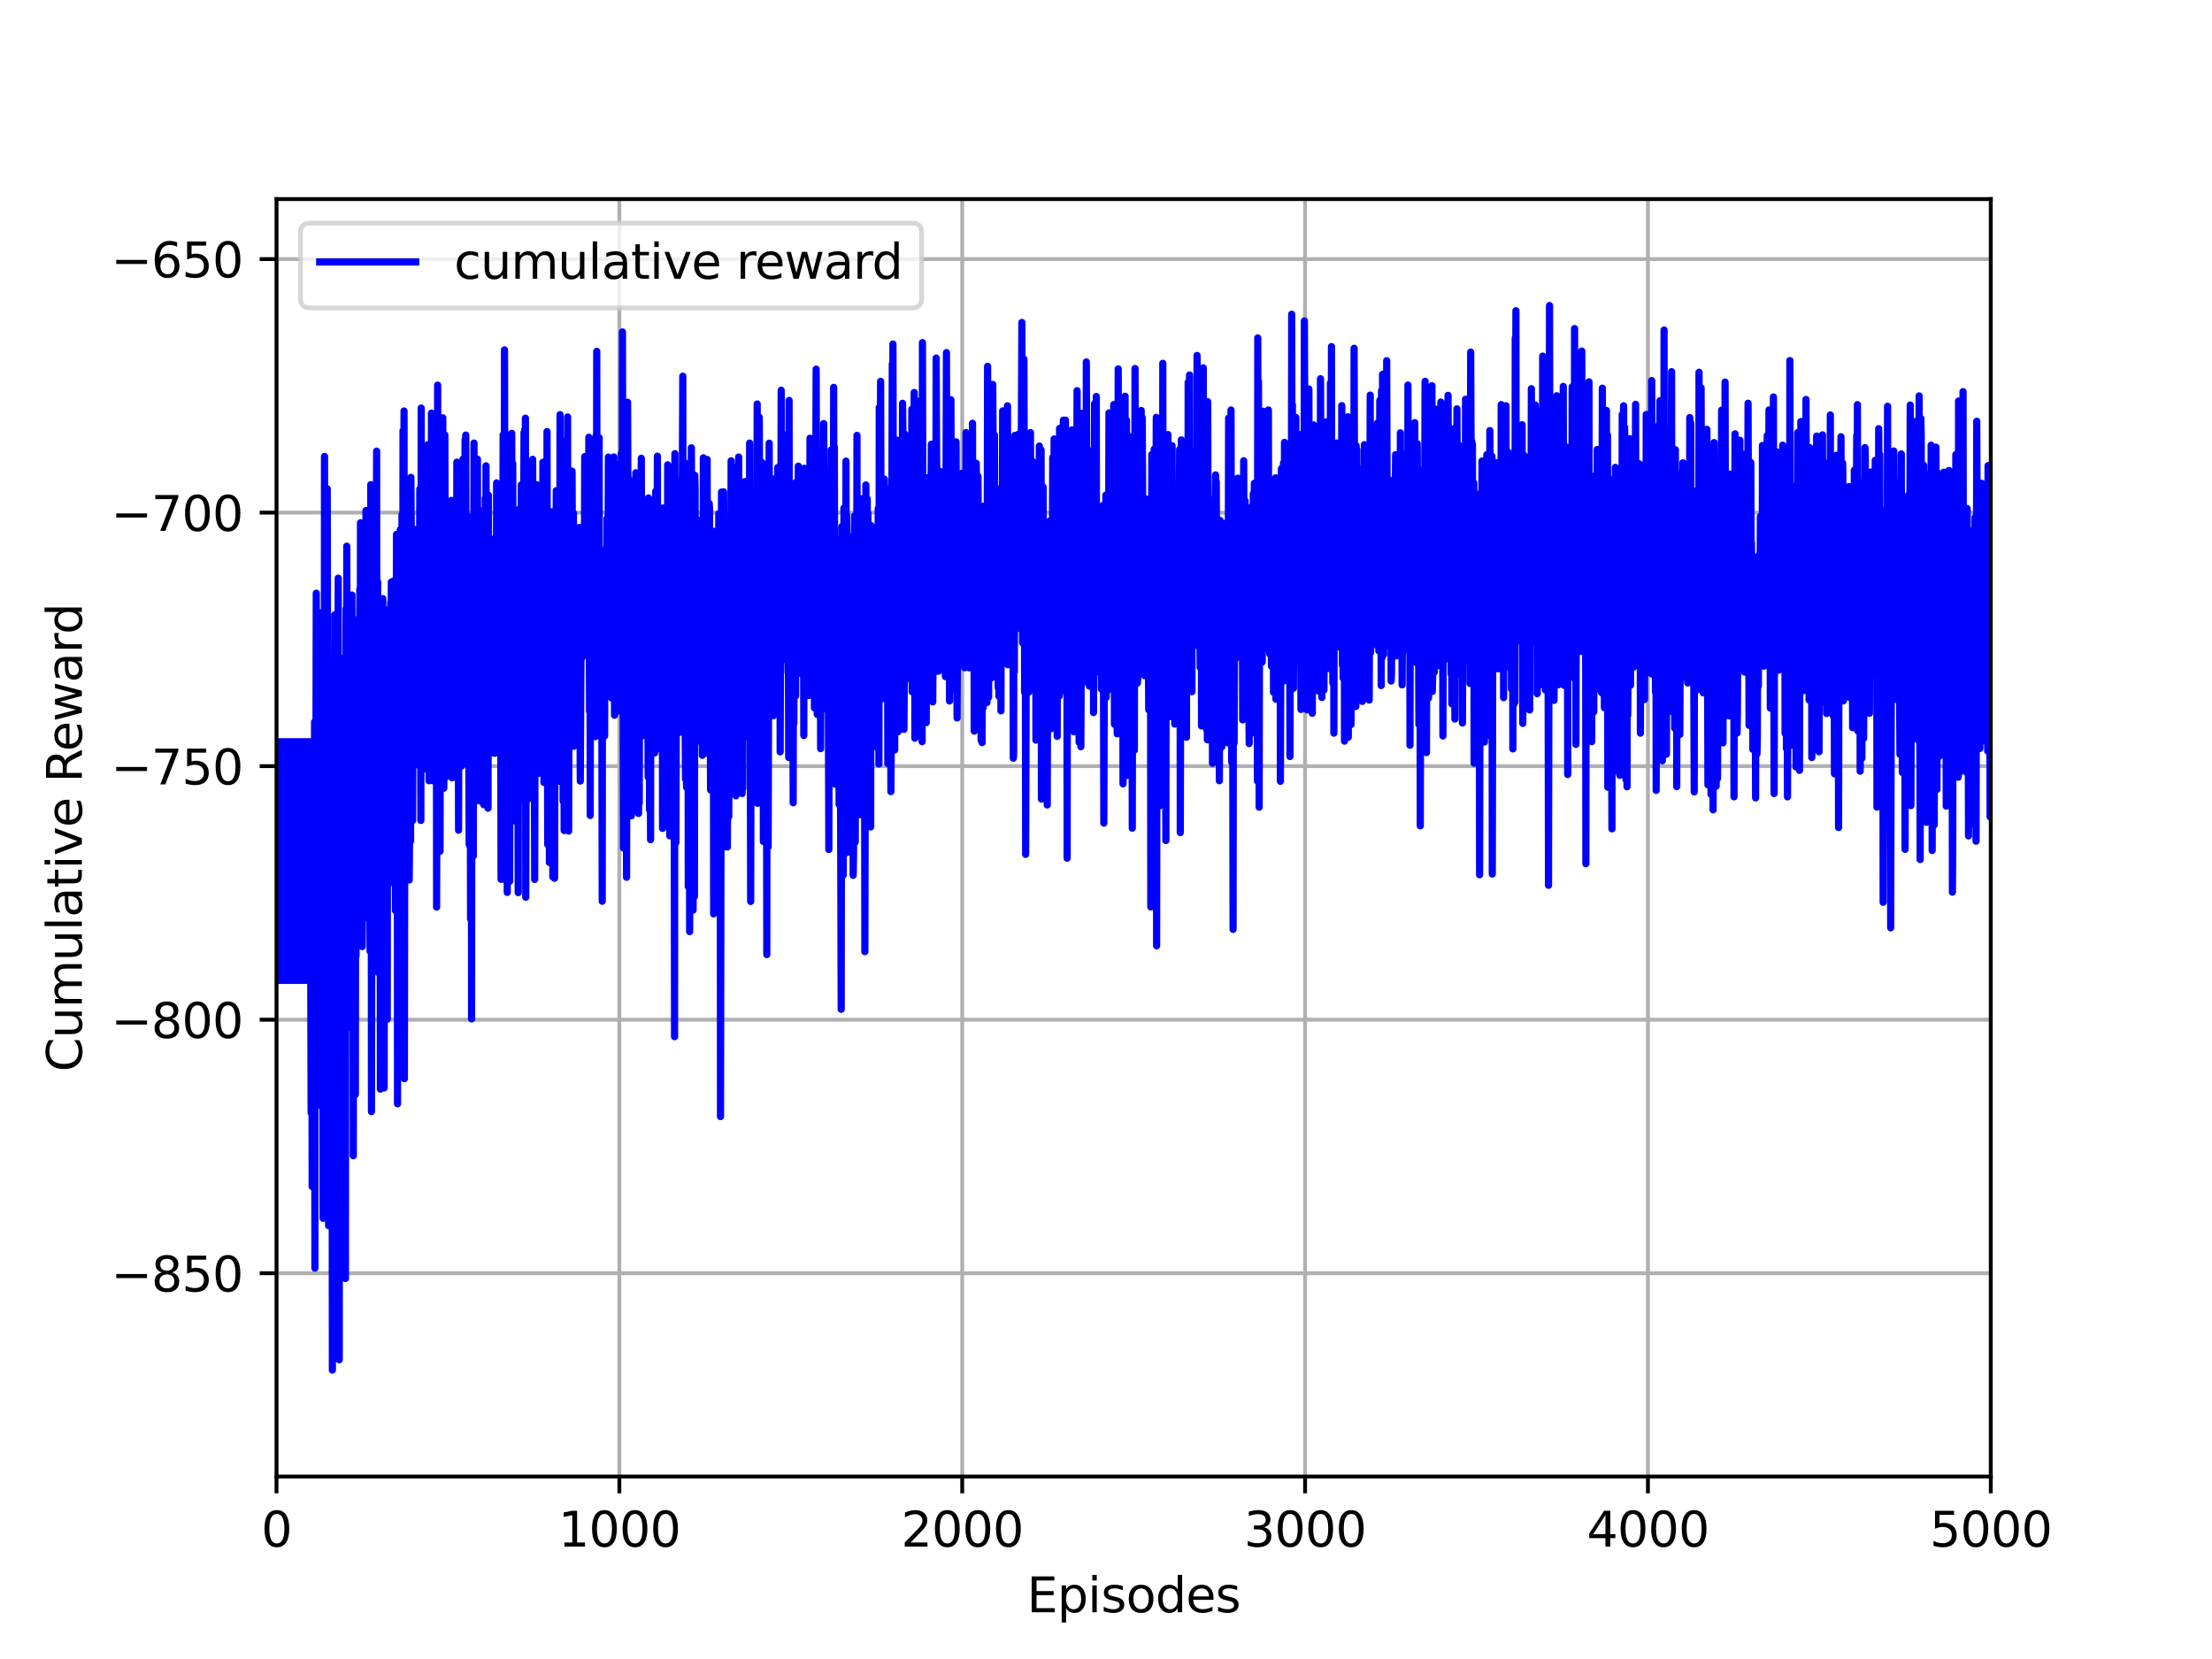 <?xml version="1.0" encoding="utf-8" standalone="no"?>
<!DOCTYPE svg PUBLIC "-//W3C//DTD SVG 1.1//EN"
  "http://www.w3.org/Graphics/SVG/1.1/DTD/svg11.dtd">
<svg height="345.6pt" version="1.1" viewBox="0 0 460.8 345.6" width="460.8pt" xmlns="http://www.w3.org/2000/svg" xmlns:xlink="http://www.w3.org/1999/xlink">
 <defs>
  <style type="text/css">*{stroke-linecap:butt;stroke-linejoin:round;}</style>
 </defs>
 <g id="figure_1">
  <g id="patch_1">
   <path d="M 0 345.6 
L 460.8 345.6 
L 460.8 0 
L 0 0 
z
" style="fill:#ffffff;"/>
  </g>
  <g id="axes_1">
   <g id="patch_2">
    <path d="M 57.6 307.584 
L 414.72 307.584 
L 414.72 41.472 
L 57.6 41.472 
z
" style="fill:#ffffff;"/>
   </g>
   <g id="matplotlib.axis_1">
    <g id="xtick_1">
     <g id="line2d_1">
      <path clip-path="url(#p02174e417d)" d="M 57.6 307.584 
L 57.6 41.472 
" style="fill:none;stroke:#b0b0b0;stroke-linecap:square;stroke-width:0.8;"/>
     </g>
     <g id="line2d_2">
      <defs>
       <path d="M 0 0 
L 0 3.5 
" id="m985ae48bb2" style="stroke:#000000;stroke-width:0.8;"/>
      </defs>
      <g>
       <use style="stroke:#000000;stroke-width:0.8;" x="57.6" xlink:href="#m985ae48bb2" y="307.584"/>
      </g>
     </g>
     <g id="text_1">
      <!-- 0 -->
      <g transform="translate(54.419 322.182)scale(0.1 -0.1)">
       <defs>
        <path d="M 2034 4250 
Q 1547 4250 1301 3770 
Q 1056 3291 1056 2328 
Q 1056 1369 1301 889 
Q 1547 409 2034 409 
Q 2525 409 2770 889 
Q 3016 1369 3016 2328 
Q 3016 3291 2770 3770 
Q 2525 4250 2034 4250 
z
M 2034 4750 
Q 2819 4750 3233 4129 
Q 3647 3509 3647 2328 
Q 3647 1150 3233 529 
Q 2819 -91 2034 -91 
Q 1250 -91 836 529 
Q 422 1150 422 2328 
Q 422 3509 836 4129 
Q 1250 4750 2034 4750 
z
" id="DejaVuSans-30" transform="scale(0.016)"/>
       </defs>
       <use xlink:href="#DejaVuSans-30"/>
      </g>
     </g>
    </g>
    <g id="xtick_2">
     <g id="line2d_3">
      <path clip-path="url(#p02174e417d)" d="M 129.024 307.584 
L 129.024 41.472 
" style="fill:none;stroke:#b0b0b0;stroke-linecap:square;stroke-width:0.8;"/>
     </g>
     <g id="line2d_4">
      <g>
       <use style="stroke:#000000;stroke-width:0.8;" x="129.024" xlink:href="#m985ae48bb2" y="307.584"/>
      </g>
     </g>
     <g id="text_2">
      <!-- 1000 -->
      <g transform="translate(116.299 322.182)scale(0.1 -0.1)">
       <defs>
        <path d="M 794 531 
L 1825 531 
L 1825 4091 
L 703 3866 
L 703 4441 
L 1819 4666 
L 2450 4666 
L 2450 531 
L 3481 531 
L 3481 0 
L 794 0 
L 794 531 
z
" id="DejaVuSans-31" transform="scale(0.016)"/>
       </defs>
       <use xlink:href="#DejaVuSans-31"/>
       <use x="63.623" xlink:href="#DejaVuSans-30"/>
       <use x="127.246" xlink:href="#DejaVuSans-30"/>
       <use x="190.869" xlink:href="#DejaVuSans-30"/>
      </g>
     </g>
    </g>
    <g id="xtick_3">
     <g id="line2d_5">
      <path clip-path="url(#p02174e417d)" d="M 200.448 307.584 
L 200.448 41.472 
" style="fill:none;stroke:#b0b0b0;stroke-linecap:square;stroke-width:0.8;"/>
     </g>
     <g id="line2d_6">
      <g>
       <use style="stroke:#000000;stroke-width:0.8;" x="200.448" xlink:href="#m985ae48bb2" y="307.584"/>
      </g>
     </g>
     <g id="text_3">
      <!-- 2000 -->
      <g transform="translate(187.723 322.182)scale(0.1 -0.1)">
       <defs>
        <path d="M 1228 531 
L 3431 531 
L 3431 0 
L 469 0 
L 469 531 
Q 828 903 1448 1529 
Q 2069 2156 2228 2338 
Q 2531 2678 2651 2914 
Q 2772 3150 2772 3378 
Q 2772 3750 2511 3984 
Q 2250 4219 1831 4219 
Q 1534 4219 1204 4116 
Q 875 4013 500 3803 
L 500 4441 
Q 881 4594 1212 4672 
Q 1544 4750 1819 4750 
Q 2544 4750 2975 4387 
Q 3406 4025 3406 3419 
Q 3406 3131 3298 2873 
Q 3191 2616 2906 2266 
Q 2828 2175 2409 1742 
Q 1991 1309 1228 531 
z
" id="DejaVuSans-32" transform="scale(0.016)"/>
       </defs>
       <use xlink:href="#DejaVuSans-32"/>
       <use x="63.623" xlink:href="#DejaVuSans-30"/>
       <use x="127.246" xlink:href="#DejaVuSans-30"/>
       <use x="190.869" xlink:href="#DejaVuSans-30"/>
      </g>
     </g>
    </g>
    <g id="xtick_4">
     <g id="line2d_7">
      <path clip-path="url(#p02174e417d)" d="M 271.872 307.584 
L 271.872 41.472 
" style="fill:none;stroke:#b0b0b0;stroke-linecap:square;stroke-width:0.8;"/>
     </g>
     <g id="line2d_8">
      <g>
       <use style="stroke:#000000;stroke-width:0.8;" x="271.872" xlink:href="#m985ae48bb2" y="307.584"/>
      </g>
     </g>
     <g id="text_4">
      <!-- 3000 -->
      <g transform="translate(259.147 322.182)scale(0.1 -0.1)">
       <defs>
        <path d="M 2597 2516 
Q 3050 2419 3304 2112 
Q 3559 1806 3559 1356 
Q 3559 666 3084 287 
Q 2609 -91 1734 -91 
Q 1441 -91 1130 -33 
Q 819 25 488 141 
L 488 750 
Q 750 597 1062 519 
Q 1375 441 1716 441 
Q 2309 441 2620 675 
Q 2931 909 2931 1356 
Q 2931 1769 2642 2001 
Q 2353 2234 1838 2234 
L 1294 2234 
L 1294 2753 
L 1863 2753 
Q 2328 2753 2575 2939 
Q 2822 3125 2822 3475 
Q 2822 3834 2567 4026 
Q 2313 4219 1838 4219 
Q 1578 4219 1281 4162 
Q 984 4106 628 3988 
L 628 4550 
Q 988 4650 1302 4700 
Q 1616 4750 1894 4750 
Q 2613 4750 3031 4423 
Q 3450 4097 3450 3541 
Q 3450 3153 3228 2886 
Q 3006 2619 2597 2516 
z
" id="DejaVuSans-33" transform="scale(0.016)"/>
       </defs>
       <use xlink:href="#DejaVuSans-33"/>
       <use x="63.623" xlink:href="#DejaVuSans-30"/>
       <use x="127.246" xlink:href="#DejaVuSans-30"/>
       <use x="190.869" xlink:href="#DejaVuSans-30"/>
      </g>
     </g>
    </g>
    <g id="xtick_5">
     <g id="line2d_9">
      <path clip-path="url(#p02174e417d)" d="M 343.296 307.584 
L 343.296 41.472 
" style="fill:none;stroke:#b0b0b0;stroke-linecap:square;stroke-width:0.8;"/>
     </g>
     <g id="line2d_10">
      <g>
       <use style="stroke:#000000;stroke-width:0.8;" x="343.296" xlink:href="#m985ae48bb2" y="307.584"/>
      </g>
     </g>
     <g id="text_5">
      <!-- 4000 -->
      <g transform="translate(330.571 322.182)scale(0.1 -0.1)">
       <defs>
        <path d="M 2419 4116 
L 825 1625 
L 2419 1625 
L 2419 4116 
z
M 2253 4666 
L 3047 4666 
L 3047 1625 
L 3713 1625 
L 3713 1100 
L 3047 1100 
L 3047 0 
L 2419 0 
L 2419 1100 
L 313 1100 
L 313 1709 
L 2253 4666 
z
" id="DejaVuSans-34" transform="scale(0.016)"/>
       </defs>
       <use xlink:href="#DejaVuSans-34"/>
       <use x="63.623" xlink:href="#DejaVuSans-30"/>
       <use x="127.246" xlink:href="#DejaVuSans-30"/>
       <use x="190.869" xlink:href="#DejaVuSans-30"/>
      </g>
     </g>
    </g>
    <g id="xtick_6">
     <g id="line2d_11">
      <path clip-path="url(#p02174e417d)" d="M 414.72 307.584 
L 414.72 41.472 
" style="fill:none;stroke:#b0b0b0;stroke-linecap:square;stroke-width:0.8;"/>
     </g>
     <g id="line2d_12">
      <g>
       <use style="stroke:#000000;stroke-width:0.8;" x="414.72" xlink:href="#m985ae48bb2" y="307.584"/>
      </g>
     </g>
     <g id="text_6">
      <!-- 5000 -->
      <g transform="translate(401.995 322.182)scale(0.1 -0.1)">
       <defs>
        <path d="M 691 4666 
L 3169 4666 
L 3169 4134 
L 1269 4134 
L 1269 2991 
Q 1406 3038 1543 3061 
Q 1681 3084 1819 3084 
Q 2600 3084 3056 2656 
Q 3513 2228 3513 1497 
Q 3513 744 3044 326 
Q 2575 -91 1722 -91 
Q 1428 -91 1123 -41 
Q 819 9 494 109 
L 494 744 
Q 775 591 1075 516 
Q 1375 441 1709 441 
Q 2250 441 2565 725 
Q 2881 1009 2881 1497 
Q 2881 1984 2565 2268 
Q 2250 2553 1709 2553 
Q 1456 2553 1204 2497 
Q 953 2441 691 2322 
L 691 4666 
z
" id="DejaVuSans-35" transform="scale(0.016)"/>
       </defs>
       <use xlink:href="#DejaVuSans-35"/>
       <use x="63.623" xlink:href="#DejaVuSans-30"/>
       <use x="127.246" xlink:href="#DejaVuSans-30"/>
       <use x="190.869" xlink:href="#DejaVuSans-30"/>
      </g>
     </g>
    </g>
    <g id="text_7">
     <!-- Episodes -->
     <g transform="translate(213.918 335.861)scale(0.1 -0.1)">
      <defs>
       <path d="M 628 4666 
L 3578 4666 
L 3578 4134 
L 1259 4134 
L 1259 2753 
L 3481 2753 
L 3481 2222 
L 1259 2222 
L 1259 531 
L 3634 531 
L 3634 0 
L 628 0 
L 628 4666 
z
" id="DejaVuSans-45" transform="scale(0.016)"/>
       <path d="M 1159 525 
L 1159 -1331 
L 581 -1331 
L 581 3500 
L 1159 3500 
L 1159 2969 
Q 1341 3281 1617 3432 
Q 1894 3584 2278 3584 
Q 2916 3584 3314 3078 
Q 3713 2572 3713 1747 
Q 3713 922 3314 415 
Q 2916 -91 2278 -91 
Q 1894 -91 1617 61 
Q 1341 213 1159 525 
z
M 3116 1747 
Q 3116 2381 2855 2742 
Q 2594 3103 2138 3103 
Q 1681 3103 1420 2742 
Q 1159 2381 1159 1747 
Q 1159 1113 1420 752 
Q 1681 391 2138 391 
Q 2594 391 2855 752 
Q 3116 1113 3116 1747 
z
" id="DejaVuSans-70" transform="scale(0.016)"/>
       <path d="M 603 3500 
L 1178 3500 
L 1178 0 
L 603 0 
L 603 3500 
z
M 603 4863 
L 1178 4863 
L 1178 4134 
L 603 4134 
L 603 4863 
z
" id="DejaVuSans-69" transform="scale(0.016)"/>
       <path d="M 2834 3397 
L 2834 2853 
Q 2591 2978 2328 3040 
Q 2066 3103 1784 3103 
Q 1356 3103 1142 2972 
Q 928 2841 928 2578 
Q 928 2378 1081 2264 
Q 1234 2150 1697 2047 
L 1894 2003 
Q 2506 1872 2764 1633 
Q 3022 1394 3022 966 
Q 3022 478 2636 193 
Q 2250 -91 1575 -91 
Q 1294 -91 989 -36 
Q 684 19 347 128 
L 347 722 
Q 666 556 975 473 
Q 1284 391 1588 391 
Q 1994 391 2212 530 
Q 2431 669 2431 922 
Q 2431 1156 2273 1281 
Q 2116 1406 1581 1522 
L 1381 1569 
Q 847 1681 609 1914 
Q 372 2147 372 2553 
Q 372 3047 722 3315 
Q 1072 3584 1716 3584 
Q 2034 3584 2315 3537 
Q 2597 3491 2834 3397 
z
" id="DejaVuSans-73" transform="scale(0.016)"/>
       <path d="M 1959 3097 
Q 1497 3097 1228 2736 
Q 959 2375 959 1747 
Q 959 1119 1226 758 
Q 1494 397 1959 397 
Q 2419 397 2687 759 
Q 2956 1122 2956 1747 
Q 2956 2369 2687 2733 
Q 2419 3097 1959 3097 
z
M 1959 3584 
Q 2709 3584 3137 3096 
Q 3566 2609 3566 1747 
Q 3566 888 3137 398 
Q 2709 -91 1959 -91 
Q 1206 -91 779 398 
Q 353 888 353 1747 
Q 353 2609 779 3096 
Q 1206 3584 1959 3584 
z
" id="DejaVuSans-6f" transform="scale(0.016)"/>
       <path d="M 2906 2969 
L 2906 4863 
L 3481 4863 
L 3481 0 
L 2906 0 
L 2906 525 
Q 2725 213 2448 61 
Q 2172 -91 1784 -91 
Q 1150 -91 751 415 
Q 353 922 353 1747 
Q 353 2572 751 3078 
Q 1150 3584 1784 3584 
Q 2172 3584 2448 3432 
Q 2725 3281 2906 2969 
z
M 947 1747 
Q 947 1113 1208 752 
Q 1469 391 1925 391 
Q 2381 391 2643 752 
Q 2906 1113 2906 1747 
Q 2906 2381 2643 2742 
Q 2381 3103 1925 3103 
Q 1469 3103 1208 2742 
Q 947 2381 947 1747 
z
" id="DejaVuSans-64" transform="scale(0.016)"/>
       <path d="M 3597 1894 
L 3597 1613 
L 953 1613 
Q 991 1019 1311 708 
Q 1631 397 2203 397 
Q 2534 397 2845 478 
Q 3156 559 3463 722 
L 3463 178 
Q 3153 47 2828 -22 
Q 2503 -91 2169 -91 
Q 1331 -91 842 396 
Q 353 884 353 1716 
Q 353 2575 817 3079 
Q 1281 3584 2069 3584 
Q 2775 3584 3186 3129 
Q 3597 2675 3597 1894 
z
M 3022 2063 
Q 3016 2534 2758 2815 
Q 2500 3097 2075 3097 
Q 1594 3097 1305 2825 
Q 1016 2553 972 2059 
L 3022 2063 
z
" id="DejaVuSans-65" transform="scale(0.016)"/>
      </defs>
      <use xlink:href="#DejaVuSans-45"/>
      <use x="63.184" xlink:href="#DejaVuSans-70"/>
      <use x="126.66" xlink:href="#DejaVuSans-69"/>
      <use x="154.443" xlink:href="#DejaVuSans-73"/>
      <use x="206.543" xlink:href="#DejaVuSans-6f"/>
      <use x="267.725" xlink:href="#DejaVuSans-64"/>
      <use x="331.201" xlink:href="#DejaVuSans-65"/>
      <use x="392.725" xlink:href="#DejaVuSans-73"/>
     </g>
    </g>
   </g>
   <g id="matplotlib.axis_2">
    <g id="ytick_1">
     <g id="line2d_13">
      <path clip-path="url(#p02174e417d)" d="M 57.6 265.237 
L 414.72 265.237 
" style="fill:none;stroke:#b0b0b0;stroke-linecap:square;stroke-width:0.8;"/>
     </g>
     <g id="line2d_14">
      <defs>
       <path d="M 0 0 
L -3.5 0 
" id="mab781463bd" style="stroke:#000000;stroke-width:0.8;"/>
      </defs>
      <g>
       <use style="stroke:#000000;stroke-width:0.8;" x="57.6" xlink:href="#mab781463bd" y="265.237"/>
      </g>
     </g>
     <g id="text_8">
      <!-- −850 -->
      <g transform="translate(23.133 269.036)scale(0.1 -0.1)">
       <defs>
        <path d="M 678 2272 
L 4684 2272 
L 4684 1741 
L 678 1741 
L 678 2272 
z
" id="DejaVuSans-2212" transform="scale(0.016)"/>
        <path d="M 2034 2216 
Q 1584 2216 1326 1975 
Q 1069 1734 1069 1313 
Q 1069 891 1326 650 
Q 1584 409 2034 409 
Q 2484 409 2743 651 
Q 3003 894 3003 1313 
Q 3003 1734 2745 1975 
Q 2488 2216 2034 2216 
z
M 1403 2484 
Q 997 2584 770 2862 
Q 544 3141 544 3541 
Q 544 4100 942 4425 
Q 1341 4750 2034 4750 
Q 2731 4750 3128 4425 
Q 3525 4100 3525 3541 
Q 3525 3141 3298 2862 
Q 3072 2584 2669 2484 
Q 3125 2378 3379 2068 
Q 3634 1759 3634 1313 
Q 3634 634 3220 271 
Q 2806 -91 2034 -91 
Q 1263 -91 848 271 
Q 434 634 434 1313 
Q 434 1759 690 2068 
Q 947 2378 1403 2484 
z
M 1172 3481 
Q 1172 3119 1398 2916 
Q 1625 2713 2034 2713 
Q 2441 2713 2670 2916 
Q 2900 3119 2900 3481 
Q 2900 3844 2670 4047 
Q 2441 4250 2034 4250 
Q 1625 4250 1398 4047 
Q 1172 3844 1172 3481 
z
" id="DejaVuSans-38" transform="scale(0.016)"/>
       </defs>
       <use xlink:href="#DejaVuSans-2212"/>
       <use x="83.789" xlink:href="#DejaVuSans-38"/>
       <use x="147.412" xlink:href="#DejaVuSans-35"/>
       <use x="211.035" xlink:href="#DejaVuSans-30"/>
      </g>
     </g>
    </g>
    <g id="ytick_2">
     <g id="line2d_15">
      <path clip-path="url(#p02174e417d)" d="M 57.6 212.422 
L 414.72 212.422 
" style="fill:none;stroke:#b0b0b0;stroke-linecap:square;stroke-width:0.8;"/>
     </g>
     <g id="line2d_16">
      <g>
       <use style="stroke:#000000;stroke-width:0.8;" x="57.6" xlink:href="#mab781463bd" y="212.422"/>
      </g>
     </g>
     <g id="text_9">
      <!-- −800 -->
      <g transform="translate(23.133 216.221)scale(0.1 -0.1)">
       <use xlink:href="#DejaVuSans-2212"/>
       <use x="83.789" xlink:href="#DejaVuSans-38"/>
       <use x="147.412" xlink:href="#DejaVuSans-30"/>
       <use x="211.035" xlink:href="#DejaVuSans-30"/>
      </g>
     </g>
    </g>
    <g id="ytick_3">
     <g id="line2d_17">
      <path clip-path="url(#p02174e417d)" d="M 57.6 159.607 
L 414.72 159.607 
" style="fill:none;stroke:#b0b0b0;stroke-linecap:square;stroke-width:0.8;"/>
     </g>
     <g id="line2d_18">
      <g>
       <use style="stroke:#000000;stroke-width:0.8;" x="57.6" xlink:href="#mab781463bd" y="159.607"/>
      </g>
     </g>
     <g id="text_10">
      <!-- −750 -->
      <g transform="translate(23.133 163.407)scale(0.1 -0.1)">
       <defs>
        <path d="M 525 4666 
L 3525 4666 
L 3525 4397 
L 1831 0 
L 1172 0 
L 2766 4134 
L 525 4134 
L 525 4666 
z
" id="DejaVuSans-37" transform="scale(0.016)"/>
       </defs>
       <use xlink:href="#DejaVuSans-2212"/>
       <use x="83.789" xlink:href="#DejaVuSans-37"/>
       <use x="147.412" xlink:href="#DejaVuSans-35"/>
       <use x="211.035" xlink:href="#DejaVuSans-30"/>
      </g>
     </g>
    </g>
    <g id="ytick_4">
     <g id="line2d_19">
      <path clip-path="url(#p02174e417d)" d="M 57.6 106.793 
L 414.72 106.793 
" style="fill:none;stroke:#b0b0b0;stroke-linecap:square;stroke-width:0.8;"/>
     </g>
     <g id="line2d_20">
      <g>
       <use style="stroke:#000000;stroke-width:0.8;" x="57.6" xlink:href="#mab781463bd" y="106.793"/>
      </g>
     </g>
     <g id="text_11">
      <!-- −700 -->
      <g transform="translate(23.133 110.592)scale(0.1 -0.1)">
       <use xlink:href="#DejaVuSans-2212"/>
       <use x="83.789" xlink:href="#DejaVuSans-37"/>
       <use x="147.412" xlink:href="#DejaVuSans-30"/>
       <use x="211.035" xlink:href="#DejaVuSans-30"/>
      </g>
     </g>
    </g>
    <g id="ytick_5">
     <g id="line2d_21">
      <path clip-path="url(#p02174e417d)" d="M 57.6 53.978 
L 414.72 53.978 
" style="fill:none;stroke:#b0b0b0;stroke-linecap:square;stroke-width:0.8;"/>
     </g>
     <g id="line2d_22">
      <g>
       <use style="stroke:#000000;stroke-width:0.8;" x="57.6" xlink:href="#mab781463bd" y="53.978"/>
      </g>
     </g>
     <g id="text_12">
      <!-- −650 -->
      <g transform="translate(23.133 57.777)scale(0.1 -0.1)">
       <defs>
        <path d="M 2113 2584 
Q 1688 2584 1439 2293 
Q 1191 2003 1191 1497 
Q 1191 994 1439 701 
Q 1688 409 2113 409 
Q 2538 409 2786 701 
Q 3034 994 3034 1497 
Q 3034 2003 2786 2293 
Q 2538 2584 2113 2584 
z
M 3366 4563 
L 3366 3988 
Q 3128 4100 2886 4159 
Q 2644 4219 2406 4219 
Q 1781 4219 1451 3797 
Q 1122 3375 1075 2522 
Q 1259 2794 1537 2939 
Q 1816 3084 2150 3084 
Q 2853 3084 3261 2657 
Q 3669 2231 3669 1497 
Q 3669 778 3244 343 
Q 2819 -91 2113 -91 
Q 1303 -91 875 529 
Q 447 1150 447 2328 
Q 447 3434 972 4092 
Q 1497 4750 2381 4750 
Q 2619 4750 2861 4703 
Q 3103 4656 3366 4563 
z
" id="DejaVuSans-36" transform="scale(0.016)"/>
       </defs>
       <use xlink:href="#DejaVuSans-2212"/>
       <use x="83.789" xlink:href="#DejaVuSans-36"/>
       <use x="147.412" xlink:href="#DejaVuSans-35"/>
       <use x="211.035" xlink:href="#DejaVuSans-30"/>
      </g>
     </g>
    </g>
    <g id="text_13">
     <!-- Cumulative Reward -->
     <g transform="translate(17.053 223.276)rotate(-90)scale(0.1 -0.1)">
      <defs>
       <path d="M 4122 4306 
L 4122 3641 
Q 3803 3938 3442 4084 
Q 3081 4231 2675 4231 
Q 1875 4231 1450 3742 
Q 1025 3253 1025 2328 
Q 1025 1406 1450 917 
Q 1875 428 2675 428 
Q 3081 428 3442 575 
Q 3803 722 4122 1019 
L 4122 359 
Q 3791 134 3420 21 
Q 3050 -91 2638 -91 
Q 1578 -91 968 557 
Q 359 1206 359 2328 
Q 359 3453 968 4101 
Q 1578 4750 2638 4750 
Q 3056 4750 3426 4639 
Q 3797 4528 4122 4306 
z
" id="DejaVuSans-43" transform="scale(0.016)"/>
       <path d="M 544 1381 
L 544 3500 
L 1119 3500 
L 1119 1403 
Q 1119 906 1312 657 
Q 1506 409 1894 409 
Q 2359 409 2629 706 
Q 2900 1003 2900 1516 
L 2900 3500 
L 3475 3500 
L 3475 0 
L 2900 0 
L 2900 538 
Q 2691 219 2414 64 
Q 2138 -91 1772 -91 
Q 1169 -91 856 284 
Q 544 659 544 1381 
z
M 1991 3584 
L 1991 3584 
z
" id="DejaVuSans-75" transform="scale(0.016)"/>
       <path d="M 3328 2828 
Q 3544 3216 3844 3400 
Q 4144 3584 4550 3584 
Q 5097 3584 5394 3201 
Q 5691 2819 5691 2113 
L 5691 0 
L 5113 0 
L 5113 2094 
Q 5113 2597 4934 2840 
Q 4756 3084 4391 3084 
Q 3944 3084 3684 2787 
Q 3425 2491 3425 1978 
L 3425 0 
L 2847 0 
L 2847 2094 
Q 2847 2600 2669 2842 
Q 2491 3084 2119 3084 
Q 1678 3084 1418 2786 
Q 1159 2488 1159 1978 
L 1159 0 
L 581 0 
L 581 3500 
L 1159 3500 
L 1159 2956 
Q 1356 3278 1631 3431 
Q 1906 3584 2284 3584 
Q 2666 3584 2933 3390 
Q 3200 3197 3328 2828 
z
" id="DejaVuSans-6d" transform="scale(0.016)"/>
       <path d="M 603 4863 
L 1178 4863 
L 1178 0 
L 603 0 
L 603 4863 
z
" id="DejaVuSans-6c" transform="scale(0.016)"/>
       <path d="M 2194 1759 
Q 1497 1759 1228 1600 
Q 959 1441 959 1056 
Q 959 750 1161 570 
Q 1363 391 1709 391 
Q 2188 391 2477 730 
Q 2766 1069 2766 1631 
L 2766 1759 
L 2194 1759 
z
M 3341 1997 
L 3341 0 
L 2766 0 
L 2766 531 
Q 2569 213 2275 61 
Q 1981 -91 1556 -91 
Q 1019 -91 701 211 
Q 384 513 384 1019 
Q 384 1609 779 1909 
Q 1175 2209 1959 2209 
L 2766 2209 
L 2766 2266 
Q 2766 2663 2505 2880 
Q 2244 3097 1772 3097 
Q 1472 3097 1187 3025 
Q 903 2953 641 2809 
L 641 3341 
Q 956 3463 1253 3523 
Q 1550 3584 1831 3584 
Q 2591 3584 2966 3190 
Q 3341 2797 3341 1997 
z
" id="DejaVuSans-61" transform="scale(0.016)"/>
       <path d="M 1172 4494 
L 1172 3500 
L 2356 3500 
L 2356 3053 
L 1172 3053 
L 1172 1153 
Q 1172 725 1289 603 
Q 1406 481 1766 481 
L 2356 481 
L 2356 0 
L 1766 0 
Q 1100 0 847 248 
Q 594 497 594 1153 
L 594 3053 
L 172 3053 
L 172 3500 
L 594 3500 
L 594 4494 
L 1172 4494 
z
" id="DejaVuSans-74" transform="scale(0.016)"/>
       <path d="M 191 3500 
L 800 3500 
L 1894 563 
L 2988 3500 
L 3597 3500 
L 2284 0 
L 1503 0 
L 191 3500 
z
" id="DejaVuSans-76" transform="scale(0.016)"/>
       <path id="DejaVuSans-20" transform="scale(0.016)"/>
       <path d="M 2841 2188 
Q 3044 2119 3236 1894 
Q 3428 1669 3622 1275 
L 4263 0 
L 3584 0 
L 2988 1197 
Q 2756 1666 2539 1819 
Q 2322 1972 1947 1972 
L 1259 1972 
L 1259 0 
L 628 0 
L 628 4666 
L 2053 4666 
Q 2853 4666 3247 4331 
Q 3641 3997 3641 3322 
Q 3641 2881 3436 2590 
Q 3231 2300 2841 2188 
z
M 1259 4147 
L 1259 2491 
L 2053 2491 
Q 2509 2491 2742 2702 
Q 2975 2913 2975 3322 
Q 2975 3731 2742 3939 
Q 2509 4147 2053 4147 
L 1259 4147 
z
" id="DejaVuSans-52" transform="scale(0.016)"/>
       <path d="M 269 3500 
L 844 3500 
L 1563 769 
L 2278 3500 
L 2956 3500 
L 3675 769 
L 4391 3500 
L 4966 3500 
L 4050 0 
L 3372 0 
L 2619 2869 
L 1863 0 
L 1184 0 
L 269 3500 
z
" id="DejaVuSans-77" transform="scale(0.016)"/>
       <path d="M 2631 2963 
Q 2534 3019 2420 3045 
Q 2306 3072 2169 3072 
Q 1681 3072 1420 2755 
Q 1159 2438 1159 1844 
L 1159 0 
L 581 0 
L 581 3500 
L 1159 3500 
L 1159 2956 
Q 1341 3275 1631 3429 
Q 1922 3584 2338 3584 
Q 2397 3584 2469 3576 
Q 2541 3569 2628 3553 
L 2631 2963 
z
" id="DejaVuSans-72" transform="scale(0.016)"/>
      </defs>
      <use xlink:href="#DejaVuSans-43"/>
      <use x="69.824" xlink:href="#DejaVuSans-75"/>
      <use x="133.203" xlink:href="#DejaVuSans-6d"/>
      <use x="230.615" xlink:href="#DejaVuSans-75"/>
      <use x="293.994" xlink:href="#DejaVuSans-6c"/>
      <use x="321.777" xlink:href="#DejaVuSans-61"/>
      <use x="383.057" xlink:href="#DejaVuSans-74"/>
      <use x="422.266" xlink:href="#DejaVuSans-69"/>
      <use x="450.049" xlink:href="#DejaVuSans-76"/>
      <use x="509.229" xlink:href="#DejaVuSans-65"/>
      <use x="570.752" xlink:href="#DejaVuSans-20"/>
      <use x="602.539" xlink:href="#DejaVuSans-52"/>
      <use x="667.521" xlink:href="#DejaVuSans-65"/>
      <use x="729.045" xlink:href="#DejaVuSans-77"/>
      <use x="810.832" xlink:href="#DejaVuSans-61"/>
      <use x="872.111" xlink:href="#DejaVuSans-72"/>
      <use x="911.475" xlink:href="#DejaVuSans-64"/>
     </g>
    </g>
   </g>
   <g id="line2d_23">
    <path clip-path="url(#p02174e417d)" d="M 57.6 204.233 
L 57.743 154.517 
L 57.886 204.233 
L 58.029 154.517 
L 58.171 204.233 
L 58.314 154.517 
L 58.457 204.233 
L 58.6 154.517 
L 58.743 204.233 
L 58.886 154.517 
L 59.028 204.233 
L 59.171 154.517 
L 59.314 204.233 
L 59.457 154.517 
L 59.6 204.233 
L 59.743 154.517 
L 59.886 204.233 
L 60.028 154.517 
L 60.171 204.233 
L 60.314 154.517 
L 60.457 204.233 
L 60.6 154.517 
L 60.743 204.233 
L 60.886 154.517 
L 61.028 204.233 
L 61.171 154.517 
L 61.314 204.233 
L 61.457 154.517 
L 61.6 204.233 
L 61.743 154.517 
L 61.885 204.233 
L 62.028 154.517 
L 62.171 204.233 
L 62.314 154.517 
L 62.457 204.233 
L 62.6 154.517 
L 62.743 204.233 
L 62.885 154.517 
L 63.028 204.233 
L 63.171 154.517 
L 63.314 204.233 
L 63.457 154.517 
L 63.6 204.233 
L 63.742 154.517 
L 63.885 204.233 
L 64.028 154.517 
L 64.171 204.233 
L 64.314 154.517 
L 64.457 204.233 
L 64.6 154.517 
L 64.814 231.81 
L 64.957 171.464 
L 65.028 247.187 
L 65.1 238.958 
L 65.242 172.851 
L 65.314 201.86 
L 65.385 175.535 
L 65.457 213.509 
L 65.528 150.388 
L 65.599 264.185 
L 65.671 205.153 
L 65.742 199.151 
L 65.885 123.578 
L 66.028 192.035 
L 66.099 217.758 
L 66.171 172.79 
L 66.242 188.948 
L 66.314 209.338 
L 66.385 144.931 
L 66.457 147.975 
L 66.528 202.764 
L 66.599 127.634 
L 66.671 151.01 
L 66.742 214.252 
L 66.814 192.466 
L 66.885 230.354 
L 66.957 182.36 
L 67.028 220.058 
L 67.099 132.492 
L 67.171 224.735 
L 67.242 186.609 
L 67.314 253.79 
L 67.385 167.134 
L 67.457 186.084 
L 67.528 224.66 
L 67.599 95.077 
L 67.671 179.011 
L 67.742 167.774 
L 67.814 183.343 
L 67.885 234.633 
L 67.956 131.549 
L 68.028 151.508 
L 68.099 184.203 
L 68.171 101.842 
L 68.242 145.292 
L 68.456 255.339 
L 68.671 153.512 
L 68.742 169.973 
L 68.814 232.324 
L 68.956 159.704 
L 69.028 244.602 
L 69.099 202.699 
L 69.171 207.696 
L 69.242 285.408 
L 69.385 149.164 
L 69.528 216.09 
L 69.599 175.354 
L 69.671 222.485 
L 69.742 128.065 
L 69.814 147.063 
L 69.956 189.82 
L 70.028 177.442 
L 70.099 260.367 
L 70.171 228.435 
L 70.242 174.366 
L 70.313 191.27 
L 70.456 120.444 
L 70.671 283.265 
L 70.742 165.695 
L 70.813 209.686 
L 70.885 173.293 
L 70.956 232.164 
L 71.028 137.061 
L 71.099 159.617 
L 71.171 176.834 
L 71.313 157.776 
L 71.456 182.849 
L 71.599 169.451 
L 71.671 185.7 
L 71.742 154.156 
L 71.813 160.793 
L 71.885 162.705 
L 71.956 266.333 
L 72.099 126.76 
L 72.17 204.136 
L 72.242 113.782 
L 72.385 214.156 
L 72.67 139.315 
L 72.813 165.029 
L 72.885 160.774 
L 72.956 129.884 
L 73.099 193.204 
L 73.17 156.463 
L 73.242 194.89 
L 73.313 123.959 
L 73.385 212.984 
L 73.456 165.307 
L 73.528 161.538 
L 73.599 240.761 
L 73.67 162.909 
L 73.742 198.707 
L 73.813 129.059 
L 73.885 227.006 
L 73.956 184.517 
L 74.028 228 
L 74.099 166.364 
L 74.17 199.119 
L 74.385 130.056 
L 74.527 173.981 
L 74.599 167.79 
L 74.67 134.86 
L 74.742 142.177 
L 74.813 178.583 
L 74.956 122.714 
L 75.027 164.783 
L 75.099 108.897 
L 75.242 176.497 
L 75.313 162.836 
L 75.456 197.186 
L 75.527 186.135 
L 75.599 188.491 
L 75.742 145.81 
L 75.885 164.819 
L 75.956 161.654 
L 76.17 146.238 
L 76.242 106.347 
L 76.313 191.183 
L 76.385 146.392 
L 76.456 135.883 
L 76.527 142.85 
L 76.67 167.97 
L 76.742 124.322 
L 76.884 176.697 
L 76.956 166.438 
L 77.099 198.178 
L 77.242 100.951 
L 77.313 125.872 
L 77.384 231.572 
L 77.527 146.442 
L 77.599 146.296 
L 77.67 150.608 
L 77.742 116.604 
L 77.956 170.426 
L 78.099 133.479 
L 78.313 158.541 
L 78.456 93.975 
L 78.527 185.24 
L 78.599 142.793 
L 78.67 121.194 
L 78.742 202.565 
L 78.813 132.823 
L 78.884 165.909 
L 78.956 161.6 
L 79.027 130.092 
L 79.17 155.616 
L 79.241 226.885 
L 79.313 125.357 
L 79.384 137.7 
L 79.456 135.021 
L 79.527 164.71 
L 79.599 141.742 
L 79.67 183.024 
L 79.741 124.699 
L 79.813 148.872 
L 79.956 126.765 
L 80.027 226.633 
L 80.099 174.218 
L 80.17 150.58 
L 80.313 174.941 
L 80.384 173.693 
L 80.456 127.198 
L 80.67 212.313 
L 80.741 140.847 
L 80.813 179.363 
L 80.884 177.014 
L 80.956 184.122 
L 81.17 133.92 
L 81.241 165.582 
L 81.384 125.55 
L 81.456 132.775 
L 81.527 121.237 
L 81.598 146.691 
L 81.67 134.521 
L 81.741 125.68 
L 81.813 181.26 
L 81.956 121.035 
L 82.027 168.549 
L 82.17 129.205 
L 82.384 189.698 
L 82.456 121.073 
L 82.527 138.75 
L 82.598 111.314 
L 82.67 146.358 
L 82.741 120.605 
L 82.813 229.941 
L 82.884 136.935 
L 82.956 148.437 
L 83.027 219.955 
L 83.098 190.338 
L 83.17 125.952 
L 83.241 174.882 
L 83.313 158.516 
L 83.384 110.33 
L 83.598 197.29 
L 83.741 107.24 
L 83.813 180.473 
L 83.884 167.305 
L 83.955 89.736 
L 84.027 170.429 
L 84.17 85.614 
L 84.241 224.711 
L 84.313 175.379 
L 84.455 129.623 
L 84.527 177.894 
L 84.598 120.8 
L 84.67 155.066 
L 84.741 143.478 
L 84.884 115.403 
L 85.027 153.398 
L 85.098 117.769 
L 85.17 128.461 
L 85.241 183.322 
L 85.313 174.829 
L 85.455 108.969 
L 85.527 175.265 
L 85.598 99.441 
L 85.67 110.878 
L 85.741 115.35 
L 85.812 164.551 
L 85.884 139.822 
L 85.955 170.925 
L 86.098 119.609 
L 86.17 147.803 
L 86.312 110.285 
L 86.384 151.769 
L 86.455 142.291 
L 86.527 115.123 
L 86.598 119.457 
L 86.741 159.298 
L 86.812 139.17 
L 86.955 153.711 
L 87.027 127.874 
L 87.098 129.568 
L 87.17 130.556 
L 87.312 143.068 
L 87.455 101.867 
L 87.67 170.909 
L 87.741 85 
L 87.812 146.503 
L 87.884 137.311 
L 87.955 131.015 
L 88.098 111.312 
L 88.241 152.442 
L 88.384 130.996 
L 88.455 130.518 
L 88.527 146.605 
L 88.598 103.196 
L 88.669 160.202 
L 88.741 144.058 
L 88.812 124.192 
L 88.884 127.109 
L 88.955 128.518 
L 89.027 92.686 
L 89.098 130.121 
L 89.169 118.228 
L 89.312 140.435 
L 89.384 162.651 
L 89.455 106.952 
L 89.527 112.918 
L 89.598 153.127 
L 89.669 144.48 
L 89.741 144.335 
L 89.812 154.547 
L 89.884 86.055 
L 90.026 160.374 
L 90.098 146.208 
L 90.169 162.626 
L 90.241 119.694 
L 90.312 142.819 
L 90.455 110.595 
L 90.526 136.355 
L 90.598 98.435 
L 90.812 154.522 
L 90.884 111.046 
L 90.955 188.96 
L 91.169 80.229 
L 91.312 124.488 
L 91.384 125.027 
L 91.455 108.633 
L 91.526 130.763 
L 91.598 92.504 
L 91.669 177.33 
L 91.741 135.312 
L 91.884 118.093 
L 91.955 126.459 
L 92.026 123.473 
L 92.098 106.876 
L 92.169 137.78 
L 92.241 87.039 
L 92.312 160.764 
L 92.383 151.434 
L 92.455 164.205 
L 92.526 108.129 
L 92.598 149.659 
L 92.669 90.596 
L 92.741 111.469 
L 92.883 144.733 
L 92.955 122.316 
L 93.026 161.764 
L 93.098 145.414 
L 93.169 144.475 
L 93.241 130.167 
L 93.312 156.874 
L 93.383 153.35 
L 93.455 135.111 
L 93.526 148.394 
L 93.669 134.526 
L 93.741 155.453 
L 93.883 125.122 
L 93.955 157.095 
L 94.026 104.246 
L 94.098 127.937 
L 94.169 162.038 
L 94.241 154.588 
L 94.383 130.5 
L 94.526 147.915 
L 94.598 118.266 
L 94.669 149.529 
L 94.74 117.308 
L 94.812 131.604 
L 94.883 148.355 
L 94.955 134.906 
L 95.098 148.364 
L 95.169 96.267 
L 95.24 156.443 
L 95.312 150.862 
L 95.383 151.987 
L 95.455 129.603 
L 95.526 172.945 
L 95.669 119.751 
L 95.74 135.174 
L 95.812 116.873 
L 95.883 139.421 
L 95.955 139.145 
L 96.026 119.286 
L 96.169 159.585 
L 96.24 144.649 
L 96.312 103.962 
L 96.383 125.632 
L 96.455 95.648 
L 96.598 151.911 
L 96.669 131.407 
L 96.74 144.248 
L 96.812 131.071 
L 96.883 91.616 
L 96.955 137.802 
L 97.026 90.629 
L 97.097 148.203 
L 97.169 123.851 
L 97.383 107.544 
L 97.455 138.706 
L 97.526 136.861 
L 97.597 140.48 
L 97.74 175.931 
L 97.812 174.573 
L 97.955 145.008 
L 98.026 191.417 
L 98.169 110.338 
L 98.24 212.252 
L 98.312 118.978 
L 98.383 167.91 
L 98.455 125.132 
L 98.597 178.342 
L 98.74 92.296 
L 98.954 149.161 
L 99.097 122.54 
L 99.169 166.878 
L 99.24 165.818 
L 99.312 102.57 
L 99.383 130.412 
L 99.454 95.653 
L 99.526 132.916 
L 99.597 106.012 
L 99.669 160.4 
L 99.74 141.911 
L 99.883 162.451 
L 100.097 119.892 
L 100.169 121.1 
L 100.24 131.53 
L 100.312 167.01 
L 100.454 113.378 
L 100.597 143.105 
L 100.669 149.406 
L 100.74 109.224 
L 100.812 167.641 
L 100.883 142.473 
L 101.026 144.833 
L 101.097 103.758 
L 101.169 136.954 
L 101.24 97.038 
L 101.383 131.275 
L 101.526 116.13 
L 101.597 106.742 
L 101.669 168.361 
L 101.74 103.145 
L 101.811 144.313 
L 101.883 134.953 
L 101.954 141.105 
L 102.026 116.36 
L 102.097 125.902 
L 102.169 156.942 
L 102.24 116.41 
L 102.311 128.975 
L 102.383 140.346 
L 102.526 114.112 
L 102.597 118.705 
L 102.669 134.7 
L 102.74 127.579 
L 102.811 114.677 
L 102.954 152.878 
L 103.026 121.574 
L 103.097 156.922 
L 103.169 112.052 
L 103.24 149.824 
L 103.311 123.562 
L 103.383 151.416 
L 103.454 100.591 
L 103.526 114.702 
L 103.668 130.566 
L 103.74 113.759 
L 103.811 142.177 
L 103.883 128.21 
L 103.954 129.82 
L 104.026 125.739 
L 104.097 107.242 
L 104.168 132.411 
L 104.24 112.693 
L 104.383 183.185 
L 104.454 115.865 
L 104.526 144.07 
L 104.597 147.418 
L 104.668 174.392 
L 104.811 90.593 
L 104.954 156.282 
L 105.026 159.351 
L 105.097 72.889 
L 105.168 107.774 
L 105.311 148.814 
L 105.383 183.394 
L 105.454 142.638 
L 105.526 147.161 
L 105.597 133.731 
L 105.668 185.904 
L 105.74 128.516 
L 105.811 144.682 
L 105.883 128.594 
L 105.954 144.167 
L 106.097 119.552 
L 106.168 183.608 
L 106.24 152.977 
L 106.311 112.154 
L 106.383 112.977 
L 106.454 159.78 
L 106.525 143.219 
L 106.597 90.271 
L 106.668 110.491 
L 106.74 161.577 
L 106.811 96.554 
L 107.025 171.019 
L 107.097 119.059 
L 107.168 143.627 
L 107.311 107.255 
L 107.383 110.716 
L 107.454 107.377 
L 107.525 138.178 
L 107.74 109.68 
L 107.811 124.236 
L 107.954 185.949 
L 108.025 106.179 
L 108.097 149.709 
L 108.24 109.659 
L 108.311 166.638 
L 108.382 150.72 
L 108.454 140.33 
L 108.525 165.742 
L 108.597 100.996 
L 108.668 125.329 
L 108.74 133.81 
L 108.811 133.643 
L 108.882 125.005 
L 108.954 142.017 
L 109.168 90.067 
L 109.24 151.237 
L 109.311 89.5 
L 109.382 159.311 
L 109.454 87.113 
L 109.525 186.915 
L 109.597 161.737 
L 109.668 122.058 
L 109.74 133.06 
L 109.811 152.788 
L 109.954 101.761 
L 110.025 149.648 
L 110.097 130.134 
L 110.168 166.373 
L 110.239 108.72 
L 110.311 162.81 
L 110.382 120.828 
L 110.454 144.837 
L 110.525 140.165 
L 110.597 149.848 
L 110.668 140.876 
L 110.739 113.817 
L 110.811 128.829 
L 110.882 120.025 
L 110.954 95.689 
L 111.025 109.362 
L 111.097 145.898 
L 111.168 126.385 
L 111.239 120.048 
L 111.382 183.194 
L 111.525 125.447 
L 111.597 111.052 
L 111.739 148.114 
L 111.811 100.982 
L 112.025 160.824 
L 112.097 140.096 
L 112.168 144.953 
L 112.239 161.072 
L 112.311 116.248 
L 112.382 131.232 
L 112.454 115.118 
L 112.596 141.031 
L 112.668 112.78 
L 112.882 159.999 
L 112.954 114.027 
L 113.025 121.928 
L 113.096 96.3 
L 113.311 162.996 
L 113.454 103.99 
L 113.525 136.774 
L 113.596 118.627 
L 113.668 115.928 
L 113.882 154.798 
L 113.954 89.904 
L 114.096 175.91 
L 114.168 146.531 
L 114.239 170.36 
L 114.311 118.204 
L 114.382 144.813 
L 114.454 179.682 
L 114.525 137.488 
L 114.596 173.405 
L 114.668 124.3 
L 114.739 129.446 
L 114.882 156.052 
L 114.953 106.615 
L 115.025 125.074 
L 115.096 117.82 
L 115.168 182.692 
L 115.311 117.385 
L 115.453 138.32 
L 115.525 182.969 
L 115.739 111.258 
L 115.811 116.503 
L 115.882 102.213 
L 115.953 147.615 
L 116.025 144.139 
L 116.168 112.237 
L 116.239 105.142 
L 116.311 126.565 
L 116.382 107.753 
L 116.453 162.746 
L 116.525 108.032 
L 116.596 125.274 
L 116.668 86.38 
L 116.739 141.372 
L 116.81 100.422 
L 116.882 129.177 
L 116.953 91.696 
L 117.096 124.024 
L 117.239 95.359 
L 117.31 166.874 
L 117.382 133.158 
L 117.453 135.559 
L 117.525 173.014 
L 117.596 105.048 
L 117.668 140.554 
L 117.739 160.394 
L 117.953 114.438 
L 118.025 118.366 
L 118.096 104.72 
L 118.168 128.794 
L 118.239 86.857 
L 118.31 148.301 
L 118.382 122.596 
L 118.453 173.135 
L 118.596 118.657 
L 118.668 145.769 
L 118.739 139.814 
L 118.81 118.232 
L 118.953 154.731 
L 119.167 98.147 
L 119.239 113.302 
L 119.31 110.401 
L 119.453 106.892 
L 119.525 155.466 
L 119.596 138.442 
L 119.739 119.072 
L 119.81 140.519 
L 119.882 116.768 
L 119.953 133.133 
L 120.025 128.029 
L 120.096 114.479 
L 120.167 116.893 
L 120.239 119.877 
L 120.31 134.242 
L 120.382 127.554 
L 120.596 115.289 
L 120.667 109.889 
L 120.882 162.712 
L 121.167 112.814 
L 121.239 137.06 
L 121.382 115.566 
L 121.453 118.73 
L 121.524 136.556 
L 121.596 117.467 
L 121.667 124.788 
L 121.739 117.007 
L 121.81 95.101 
L 121.882 130.949 
L 121.953 118.427 
L 122.024 123.142 
L 122.167 110.97 
L 122.239 129.036 
L 122.31 99.456 
L 122.382 134.708 
L 122.453 119.706 
L 122.524 128.822 
L 122.667 91.092 
L 122.81 148.147 
L 122.882 105.33 
L 122.953 169.881 
L 123.024 109.629 
L 123.096 127.25 
L 123.167 137.279 
L 123.382 101.869 
L 123.453 137.206 
L 123.524 132.134 
L 123.739 112.402 
L 123.881 137.454 
L 123.953 107.284 
L 124.024 153.453 
L 124.096 145.481 
L 124.167 90.727 
L 124.239 128.167 
L 124.31 73.188 
L 124.381 115.936 
L 124.453 104.203 
L 124.524 132.518 
L 124.596 98.574 
L 124.667 137.152 
L 124.739 126.575 
L 124.81 91.185 
L 124.881 147.697 
L 124.953 144.845 
L 125.024 115.534 
L 125.167 148.647 
L 125.31 114.722 
L 125.453 187.748 
L 125.524 114.591 
L 125.596 152.748 
L 125.738 123.635 
L 125.81 139.493 
L 125.881 126.481 
L 125.953 153.322 
L 126.024 115.108 
L 126.096 117.108 
L 126.167 119.928 
L 126.381 144.07 
L 126.453 108.034 
L 126.524 118.516 
L 126.596 135.256 
L 126.738 95.217 
L 127.024 135.748 
L 127.096 102.936 
L 127.167 142.75 
L 127.238 121.095 
L 127.31 121.687 
L 127.381 145.385 
L 127.453 138.547 
L 127.524 100.583 
L 127.596 104.984 
L 127.667 109.285 
L 127.738 106.907 
L 127.81 106.239 
L 127.881 95.191 
L 128.024 148.997 
L 128.167 120.221 
L 128.238 135.733 
L 128.31 127.856 
L 128.381 130.061 
L 128.453 107.944 
L 128.524 116.729 
L 128.667 96.752 
L 128.881 133.532 
L 128.953 117.805 
L 129.024 148.088 
L 129.167 106.692 
L 129.238 140.951 
L 129.31 123.207 
L 129.381 116.401 
L 129.453 94.396 
L 129.595 147.977 
L 129.667 69.147 
L 129.881 176.663 
L 130.095 91.288 
L 130.31 157.929 
L 130.381 124.808 
L 130.524 182.755 
L 130.738 83.797 
L 130.881 125.938 
L 130.952 99.731 
L 131.095 149.113 
L 131.452 102.831 
L 131.524 169.951 
L 131.595 116.678 
L 131.667 123.189 
L 131.81 103.082 
L 131.952 159.958 
L 132.024 124.155 
L 132.095 128.225 
L 132.238 119.366 
L 132.31 130.329 
L 132.452 98.489 
L 132.595 140.607 
L 132.667 117.583 
L 132.881 162.202 
L 132.952 140.864 
L 133.024 169.458 
L 133.095 119.657 
L 133.167 167.294 
L 133.238 130.768 
L 133.309 140.843 
L 133.381 138.726 
L 133.595 95.466 
L 133.809 153.287 
L 133.881 112.855 
L 133.952 115.163 
L 134.167 146.626 
L 134.238 107.484 
L 134.309 119.507 
L 134.381 106.767 
L 134.452 136.29 
L 134.524 109.523 
L 134.595 123.414 
L 134.666 118.136 
L 134.738 146.169 
L 134.809 123.816 
L 134.881 124.64 
L 135.024 161.839 
L 135.095 103.729 
L 135.166 140.145 
L 135.238 104.62 
L 135.309 168.701 
L 135.381 156.665 
L 135.452 151.988 
L 135.524 174.919 
L 135.595 126.223 
L 135.666 131.308 
L 135.738 134.451 
L 135.809 123.163 
L 135.881 125.161 
L 135.952 130.5 
L 136.024 125.917 
L 136.095 128.269 
L 136.309 117.179 
L 136.381 156.864 
L 136.595 102.364 
L 136.809 128.165 
L 136.952 95.024 
L 137.023 150.57 
L 137.095 116.345 
L 137.166 127.076 
L 137.309 114.339 
L 137.381 120.806 
L 137.523 146.93 
L 137.595 148.748 
L 137.666 156.117 
L 137.738 112.416 
L 137.809 119.778 
L 137.881 152.69 
L 137.952 110.854 
L 138.023 172.569 
L 138.095 105.83 
L 138.166 117.493 
L 138.238 118.323 
L 138.452 141.218 
L 138.523 130.905 
L 138.595 134.939 
L 138.666 134.511 
L 138.809 111.203 
L 138.881 114.707 
L 139.023 157.407 
L 139.095 96.82 
L 139.166 113.937 
L 139.38 142.243 
L 139.452 143.251 
L 139.523 174.11 
L 139.595 120.263 
L 139.666 137.157 
L 139.738 132.754 
L 139.88 147.87 
L 139.952 112.162 
L 140.023 165.524 
L 140.095 106.935 
L 140.166 135.271 
L 140.309 107.61 
L 140.38 107.008 
L 140.523 215.966 
L 140.595 94.499 
L 140.666 164.215 
L 140.738 119.97 
L 140.809 175.511 
L 141.023 102.192 
L 141.238 141.224 
L 141.309 138.451 
L 141.38 119.808 
L 141.452 127.661 
L 141.523 133.139 
L 141.595 152.546 
L 141.809 100.058 
L 141.952 143.387 
L 142.237 78.361 
L 142.309 137.139 
L 142.38 117.263 
L 142.523 96.239 
L 142.737 152.886 
L 142.809 162.279 
L 142.88 111.112 
L 142.952 128.789 
L 143.023 164.032 
L 143.095 153.63 
L 143.309 110.739 
L 143.38 184.693 
L 143.452 131.026 
L 143.523 153.45 
L 143.594 139.874 
L 143.666 194.072 
L 143.737 120.094 
L 143.809 120.258 
L 143.88 137.536 
L 143.952 136.689 
L 144.023 93.286 
L 144.166 130.074 
L 144.237 109.636 
L 144.38 189.619 
L 144.594 146.516 
L 144.666 186.774 
L 144.737 99.02 
L 144.809 102.096 
L 144.88 149.033 
L 144.952 111.841 
L 145.023 143.758 
L 145.094 139.698 
L 145.166 151.773 
L 145.237 146.591 
L 145.38 125.301 
L 145.452 145.988 
L 145.523 124.397 
L 145.594 150.604 
L 145.666 108.4 
L 145.809 153.346 
L 145.88 110.645 
L 145.951 154.523 
L 146.166 109.893 
L 146.309 157.348 
L 146.451 137.652 
L 146.523 95.368 
L 146.594 153.215 
L 146.666 109.309 
L 146.737 125.696 
L 146.88 151.026 
L 147.023 107.775 
L 147.094 154.464 
L 147.166 117.51 
L 147.237 144.146 
L 147.309 95.702 
L 147.451 156.978 
L 147.523 121.938 
L 147.594 135.969 
L 147.737 104.886 
L 147.809 105.926 
L 148.023 164.568 
L 148.094 157.347 
L 148.166 114.3 
L 148.237 122.679 
L 148.308 124.279 
L 148.38 142.277 
L 148.451 117.964 
L 148.523 146.373 
L 148.594 119.163 
L 148.666 190.383 
L 148.737 110.685 
L 148.808 139.091 
L 148.88 116.86 
L 148.951 157.736 
L 149.023 146.883 
L 149.166 115.404 
L 149.237 136.385 
L 149.308 119.322 
L 149.38 166.815 
L 149.451 140.806 
L 149.523 164.142 
L 149.737 106.994 
L 149.808 120.247 
L 149.88 155.077 
L 150.023 110.11 
L 150.094 232.603 
L 150.308 102.497 
L 150.38 136.33 
L 150.451 109.375 
L 150.523 173.071 
L 150.594 123.921 
L 150.665 176.506 
L 150.737 102.456 
L 150.808 112.058 
L 150.951 161.683 
L 151.094 125.414 
L 151.165 157.457 
L 151.237 154.506 
L 151.308 123.696 
L 151.523 176.439 
L 151.737 122.267 
L 151.808 170.123 
L 151.951 136.585 
L 152.023 150 
L 152.094 143.111 
L 152.165 150.183 
L 152.308 95.993 
L 152.38 128.096 
L 152.451 100.289 
L 152.522 131.868 
L 152.594 117.333 
L 152.665 114.116 
L 152.737 141.992 
L 152.808 114.237 
L 152.88 165.223 
L 152.951 115.271 
L 153.022 157.394 
L 153.094 156.842 
L 153.165 97.395 
L 153.237 103.802 
L 153.308 165.771 
L 153.38 120.159 
L 153.451 157.573 
L 153.522 137.868 
L 153.594 120.576 
L 153.665 151.677 
L 153.88 95.2 
L 153.951 136.145 
L 154.022 102.836 
L 154.094 111.353 
L 154.165 161.974 
L 154.237 160.673 
L 154.308 101.892 
L 154.38 132.171 
L 154.451 157.156 
L 154.522 110.544 
L 154.594 165.31 
L 154.665 162.347 
L 154.737 164.199 
L 154.808 117.298 
L 154.879 146.194 
L 154.951 143.936 
L 155.022 153.683 
L 155.165 100.327 
L 155.308 149.475 
L 155.522 108.422 
L 155.737 142.672 
L 155.808 139.221 
L 155.879 103.333 
L 156.022 146.657 
L 156.094 134.486 
L 156.165 92.295 
L 156.379 187.785 
L 156.522 113.081 
L 156.594 162.592 
L 156.665 158.407 
L 156.879 108.895 
L 157.094 152.272 
L 157.236 108.086 
L 157.308 111.532 
L 157.451 142.324 
L 157.594 104.794 
L 157.665 112.405 
L 157.736 84.158 
L 157.808 167.338 
L 157.879 148.188 
L 157.951 130.731 
L 158.022 154.413 
L 158.165 86.913 
L 158.379 133.72 
L 158.451 113.071 
L 158.594 146.443 
L 158.736 96.336 
L 158.808 133.935 
L 158.951 101.528 
L 159.022 175.298 
L 159.165 120.404 
L 159.236 132.729 
L 159.379 97.069 
L 159.522 142.675 
L 159.593 142.336 
L 159.665 139.526 
L 159.736 198.86 
L 159.808 107.038 
L 159.879 141.135 
L 159.951 129.411 
L 160.022 176.417 
L 160.236 92.319 
L 160.308 124.482 
L 160.379 109.293 
L 160.451 113.023 
L 160.593 143.264 
L 160.665 107.353 
L 160.736 112.912 
L 160.808 113.409 
L 160.879 99.734 
L 161.093 149.098 
L 161.165 137.313 
L 161.236 141.252 
L 161.308 143.401 
L 161.379 121.128 
L 161.45 133.661 
L 161.522 127.61 
L 161.593 126.422 
L 161.665 111.957 
L 161.736 118.319 
L 161.879 146.008 
L 162.022 97.388 
L 162.093 119.791 
L 162.165 113.918 
L 162.236 124.78 
L 162.308 106.961 
L 162.379 110.216 
L 162.45 108.604 
L 162.522 156.623 
L 162.593 133.99 
L 162.736 81.293 
L 162.879 134.368 
L 163.022 90.411 
L 163.236 127.246 
L 163.308 118.681 
L 163.379 135.143 
L 163.522 104.648 
L 163.593 108.278 
L 163.665 112.354 
L 163.807 137.545 
L 163.879 114.298 
L 163.95 125.067 
L 164.022 116.547 
L 164.165 140.137 
L 164.236 136.201 
L 164.307 157.802 
L 164.379 83.418 
L 164.45 143.611 
L 164.522 110.013 
L 164.593 152.804 
L 164.665 115.282 
L 164.736 120.794 
L 164.807 137.98 
L 164.879 126.342 
L 165.022 136.498 
L 165.093 104.685 
L 165.236 167.236 
L 165.307 112.089 
L 165.379 150.692 
L 165.522 105.462 
L 165.593 132.066 
L 165.665 116.914 
L 165.736 144.979 
L 165.807 100.479 
L 165.879 126.386 
L 165.95 118.503 
L 166.093 124.846 
L 166.164 118.33 
L 166.236 132.332 
L 166.307 97.104 
L 166.379 116.674 
L 166.45 138.107 
L 166.593 112.471 
L 166.664 138.444 
L 166.736 111.977 
L 166.807 140.277 
L 166.95 99.738 
L 167.022 121.078 
L 167.093 120.199 
L 167.164 113.603 
L 167.379 128.352 
L 167.45 153.218 
L 167.522 97.554 
L 167.593 98.021 
L 167.736 132.615 
L 167.879 101.537 
L 168.022 135.177 
L 168.093 124.39 
L 168.164 126.359 
L 168.307 117.284 
L 168.45 144.897 
L 168.521 110.364 
L 168.593 120.6 
L 168.664 134.003 
L 168.736 91.287 
L 168.807 103.365 
L 168.879 106.072 
L 169.021 140.433 
L 169.093 105.584 
L 169.164 109.777 
L 169.236 136.366 
L 169.45 100.792 
L 169.521 94.345 
L 169.593 96.003 
L 169.664 147.472 
L 169.736 114.745 
L 169.807 132.299 
L 170.021 76.9 
L 170.236 148.82 
L 170.307 125.337 
L 170.378 137.992 
L 170.736 98.459 
L 170.807 104.844 
L 170.878 104.463 
L 170.95 155.96 
L 171.021 135.494 
L 171.093 148.088 
L 171.164 114.686 
L 171.236 121.408 
L 171.307 112.081 
L 171.45 137.358 
L 171.593 88.234 
L 171.664 100.794 
L 171.736 133.779 
L 171.807 125.693 
L 171.95 112.071 
L 172.021 102.736 
L 172.093 118.297 
L 172.164 101.412 
L 172.378 135.996 
L 172.45 108.042 
L 172.664 176.969 
L 172.807 102.233 
L 172.878 116.744 
L 172.95 160.633 
L 173.021 143.025 
L 173.164 93.714 
L 173.235 154.33 
L 173.307 142.864 
L 173.378 144.297 
L 173.521 103.023 
L 173.593 129.731 
L 173.664 80.69 
L 173.735 115.653 
L 173.807 93.117 
L 173.95 163.354 
L 174.021 112.719 
L 174.093 117.556 
L 174.164 162.063 
L 174.235 157.052 
L 174.307 152.7 
L 174.378 128.773 
L 174.45 145.641 
L 174.521 128.438 
L 174.593 138.37 
L 174.664 116.143 
L 174.807 167.593 
L 174.95 112.41 
L 175.235 210.258 
L 175.378 109.682 
L 175.664 182.324 
L 175.807 105.837 
L 175.95 156.859 
L 176.021 133.84 
L 176.092 159.141 
L 176.164 143.939 
L 176.235 96.056 
L 176.307 145.418 
L 176.378 107.283 
L 176.45 177.605 
L 176.521 138.651 
L 176.664 111.655 
L 176.807 158.807 
L 176.878 152.21 
L 176.95 122.359 
L 177.021 147.101 
L 177.092 134.024 
L 177.164 117.825 
L 177.235 162.956 
L 177.307 114.886 
L 177.378 133.467 
L 177.449 121.382 
L 177.521 160.517 
L 177.592 114.654 
L 177.664 126.8 
L 177.735 182.342 
L 177.807 177.647 
L 177.949 112.795 
L 178.021 107.475 
L 178.164 175.415 
L 178.307 108.31 
L 178.378 150.851 
L 178.449 134.868 
L 178.521 90.691 
L 178.592 157.888 
L 178.664 124.949 
L 178.735 147.209 
L 178.807 143.772 
L 178.878 143.086 
L 178.949 155.42 
L 179.021 103.818 
L 179.092 107.504 
L 179.164 141.797 
L 179.235 108.404 
L 179.306 169.712 
L 179.378 147.025 
L 179.449 103.907 
L 179.521 142.195 
L 179.592 126.026 
L 179.664 157.437 
L 179.735 112.631 
L 179.878 154.615 
L 179.949 153.115 
L 180.021 120.262 
L 180.092 136.398 
L 180.164 198.244 
L 180.235 164.663 
L 180.378 101.024 
L 180.449 120.21 
L 180.521 168.289 
L 180.664 103.906 
L 180.735 125.925 
L 180.806 106.954 
L 181.021 146.341 
L 181.164 110.499 
L 181.306 124.183 
L 181.378 172.274 
L 181.449 109.467 
L 181.521 124.381 
L 181.592 137.161 
L 181.663 116.904 
L 181.735 119.954 
L 181.806 118.678 
L 181.878 111.155 
L 182.092 127.422 
L 182.163 125.714 
L 182.235 155.525 
L 182.306 110.098 
L 182.378 128.278 
L 182.449 141.445 
L 182.592 118.076 
L 182.806 146.417 
L 182.949 105.913 
L 183.021 109.396 
L 183.092 159.149 
L 183.163 84.869 
L 183.235 125.761 
L 183.449 79.44 
L 183.521 106.612 
L 183.592 105.35 
L 183.878 145.523 
L 184.02 110.33 
L 184.163 130.859 
L 184.235 99.817 
L 184.306 110.726 
L 184.378 118.806 
L 184.449 107.036 
L 184.52 113.381 
L 184.663 141.481 
L 184.735 115.534 
L 184.806 115.669 
L 184.878 122.236 
L 184.949 159.069 
L 185.02 101.828 
L 185.092 124.804 
L 185.163 138.432 
L 185.235 107.591 
L 185.378 158.272 
L 185.449 102.477 
L 185.592 164.906 
L 185.663 154.172 
L 185.878 75.83 
L 185.949 87.525 
L 186.02 71.664 
L 186.163 145.103 
L 186.235 110.899 
L 186.306 112.81 
L 186.377 156.241 
L 186.449 105.513 
L 186.52 111.354 
L 186.592 102.152 
L 186.735 111.611 
L 186.806 91.678 
L 187.092 152.424 
L 187.163 116.405 
L 187.235 121.351 
L 187.306 132.48 
L 187.377 100.989 
L 187.52 130.862 
L 187.592 99.801 
L 187.735 130.761 
L 187.806 101.305 
L 187.877 123.802 
L 188.02 84.005 
L 188.092 90.65 
L 188.163 143.347 
L 188.234 100.611 
L 188.306 151.948 
L 188.377 141.916 
L 188.449 90.393 
L 188.52 111.376 
L 188.734 122.275 
L 188.806 95.555 
L 188.877 97.672 
L 188.949 120.059 
L 189.02 104.062 
L 189.092 132.612 
L 189.163 118.54 
L 189.234 102.16 
L 189.306 107.136 
L 189.377 134.603 
L 189.449 124.374 
L 189.52 106.572 
L 189.592 128.844 
L 189.663 105.058 
L 189.734 116.421 
L 189.877 141.795 
L 189.949 85.27 
L 190.02 144.111 
L 190.092 120.166 
L 190.234 107.635 
L 190.306 134.688 
L 190.449 81.759 
L 190.52 101.228 
L 190.591 153.787 
L 190.806 83.411 
L 190.877 137.268 
L 190.949 120.284 
L 191.02 92.96 
L 191.091 121.248 
L 191.163 96.187 
L 191.234 144.817 
L 191.306 142.138 
L 191.449 102.506 
L 191.591 150.415 
L 191.806 101.597 
L 191.877 108.395 
L 191.949 105.661 
L 192.02 91.814 
L 192.091 154.5 
L 192.163 71.369 
L 192.306 135.391 
L 192.449 111.562 
L 192.52 124.362 
L 192.591 104.042 
L 192.663 138.254 
L 192.734 111.9 
L 192.806 125.607 
L 192.877 116.446 
L 192.948 150.541 
L 193.02 136.43 
L 193.091 112.586 
L 193.163 126.861 
L 193.234 99.517 
L 193.306 112.926 
L 193.377 118.185 
L 193.448 140.569 
L 193.591 106.263 
L 193.734 125.42 
L 193.806 125.835 
L 194.02 92.542 
L 194.091 125.608 
L 194.163 112.702 
L 194.234 121 
L 194.306 146.222 
L 194.377 134.499 
L 194.591 104.295 
L 194.734 139.991 
L 194.806 109.215 
L 194.877 117.748 
L 194.948 113.066 
L 195.02 74.59 
L 195.163 105.503 
L 195.305 122.583 
L 195.377 134.72 
L 195.448 116.06 
L 195.52 139.814 
L 195.734 103.42 
L 195.805 98.173 
L 195.877 133.166 
L 195.948 124.309 
L 196.02 99.523 
L 196.091 111.243 
L 196.163 117.79 
L 196.305 101.2 
L 196.377 129.007 
L 196.448 108.744 
L 196.52 112.56 
L 196.663 127.137 
L 196.734 116.77 
L 196.948 140.958 
L 197.162 73.454 
L 197.305 130.545 
L 197.377 126.898 
L 197.52 117.058 
L 197.591 119.003 
L 197.662 96.751 
L 197.734 98.821 
L 197.805 146.032 
L 197.877 131.515 
L 197.948 122.661 
L 198.02 129.233 
L 198.091 83.276 
L 198.162 102.044 
L 198.234 99.434 
L 198.305 132.417 
L 198.377 117.438 
L 198.448 126.633 
L 198.591 102.019 
L 198.662 139.208 
L 198.734 138.76 
L 198.805 107.823 
L 198.877 143.671 
L 198.948 99.512 
L 199.02 110.6 
L 199.091 123.041 
L 199.162 92.039 
L 199.377 149.563 
L 199.519 121.909 
L 199.591 119.629 
L 199.662 104.161 
L 199.734 106.991 
L 199.805 109.852 
L 199.877 128.264 
L 199.948 119.4 
L 200.019 131.663 
L 200.091 106.771 
L 200.162 133.55 
L 200.234 122.2 
L 200.305 116.336 
L 200.377 98.603 
L 200.448 99.407 
L 200.591 115.833 
L 200.662 109.569 
L 200.734 119.245 
L 200.805 119.054 
L 200.877 121.791 
L 200.948 139.106 
L 201.019 111.442 
L 201.091 120.085 
L 201.162 127.6 
L 201.234 90.107 
L 201.305 125.214 
L 201.377 124.787 
L 201.448 118.348 
L 201.519 97.185 
L 201.662 136.245 
L 201.805 113.154 
L 201.876 139.116 
L 202.019 93.879 
L 202.162 131.869 
L 202.234 112.476 
L 202.305 130.182 
L 202.376 106.83 
L 202.448 111.199 
L 202.519 112.209 
L 202.591 88.168 
L 202.662 128.848 
L 202.734 101.72 
L 202.805 114.172 
L 202.876 117.932 
L 202.948 152.302 
L 203.019 142.129 
L 203.091 109.691 
L 203.162 110.373 
L 203.234 124.171 
L 203.376 96.522 
L 203.591 117.928 
L 203.734 99.22 
L 203.876 122.93 
L 203.948 118.47 
L 204.019 118.229 
L 204.162 129.693 
L 204.233 116.33 
L 204.305 117.384 
L 204.376 154.158 
L 204.448 111.633 
L 204.519 128.003 
L 204.591 154.701 
L 204.733 106.96 
L 204.805 147.455 
L 204.876 105.449 
L 204.948 129.226 
L 205.019 113.333 
L 205.162 136.744 
L 205.233 129.311 
L 205.376 124.449 
L 205.448 127.313 
L 205.519 108.59 
L 205.591 146.366 
L 205.733 76.298 
L 205.805 99.667 
L 205.876 106.619 
L 205.948 145.277 
L 206.019 85.421 
L 206.162 125.505 
L 206.233 86.008 
L 206.376 133.726 
L 206.448 115.174 
L 206.59 141.194 
L 206.805 80.085 
L 206.948 102.329 
L 207.019 128.353 
L 207.162 90.623 
L 207.233 123.731 
L 207.305 119.022 
L 207.376 101.528 
L 207.448 137.859 
L 207.519 133.895 
L 207.59 124.438 
L 207.662 127.713 
L 207.805 111.473 
L 207.948 143.255 
L 208.019 116.498 
L 208.09 145.044 
L 208.162 137.002 
L 208.233 111.813 
L 208.376 140.602 
L 208.447 118.868 
L 208.519 148.089 
L 208.59 105.375 
L 208.662 121.999 
L 208.733 137.53 
L 208.876 85.586 
L 208.947 117.673 
L 209.019 104.976 
L 209.162 114.738 
L 209.233 112.078 
L 209.305 120.289 
L 209.447 96.177 
L 209.519 129.294 
L 209.59 91.716 
L 209.662 133.112 
L 209.733 91.459 
L 209.805 114.36 
L 209.876 84.534 
L 209.947 138.474 
L 210.019 112.919 
L 210.09 135.414 
L 210.233 92.961 
L 210.305 136.944 
L 210.376 129.026 
L 210.447 138.295 
L 210.519 103.64 
L 210.59 129.66 
L 210.733 91.155 
L 210.804 123.639 
L 210.876 120.821 
L 211.019 128.582 
L 211.09 157.952 
L 211.162 157.197 
L 211.233 95.462 
L 211.304 139.987 
L 211.447 90.685 
L 211.59 112.254 
L 211.662 102.617 
L 211.876 119.215 
L 211.947 103.847 
L 212.019 130.902 
L 212.162 90.453 
L 212.304 119.309 
L 212.447 98.125 
L 212.519 100.611 
L 212.59 116.932 
L 212.662 113.183 
L 212.876 67.172 
L 213.019 133.933 
L 213.09 110.898 
L 213.161 132.541 
L 213.233 125.159 
L 213.304 74.818 
L 213.376 100.867 
L 213.447 144.219 
L 213.519 130.345 
L 213.59 115.781 
L 213.661 177.98 
L 213.876 107.967 
L 213.947 130.573 
L 214.161 92.647 
L 214.233 103.917 
L 214.304 144.172 
L 214.376 131.847 
L 214.661 90.115 
L 214.733 117.269 
L 214.804 95.97 
L 214.947 127.879 
L 215.018 125.538 
L 215.09 96.12 
L 215.233 126.456 
L 215.304 103.723 
L 215.447 131.469 
L 215.518 100.103 
L 215.59 130.982 
L 215.661 115.751 
L 215.733 112.923 
L 215.804 154.176 
L 215.876 110.21 
L 215.947 142.658 
L 216.018 106.649 
L 216.233 151.919 
L 216.376 108.654 
L 216.447 138.299 
L 216.518 92.914 
L 216.59 122.856 
L 216.661 93.624 
L 216.733 116.174 
L 216.804 111.869 
L 216.876 93.725 
L 216.947 166.465 
L 217.018 135.323 
L 217.09 115.426 
L 217.161 154.299 
L 217.233 142.446 
L 217.304 101.444 
L 217.375 155.607 
L 217.447 129.495 
L 217.518 112.266 
L 217.59 129.342 
L 217.661 125.672 
L 217.804 131.344 
L 217.875 118.914 
L 217.947 166.248 
L 218.09 123.26 
L 218.161 167.691 
L 218.304 112.471 
L 218.447 139.287 
L 218.518 109.313 
L 218.59 141.631 
L 218.661 108.55 
L 218.733 145.235 
L 218.804 110.98 
L 218.875 135.44 
L 218.947 112.464 
L 219.018 151.786 
L 219.09 135.808 
L 219.233 117.877 
L 219.304 95.267 
L 219.447 133.141 
L 219.59 91.449 
L 219.661 128.918 
L 219.732 119.396 
L 219.804 122.577 
L 219.875 138.987 
L 219.947 103.957 
L 220.09 137.725 
L 220.161 127.035 
L 220.232 153.39 
L 220.304 103.254 
L 220.375 125.263 
L 220.447 116.89 
L 220.518 131.489 
L 220.59 105.817 
L 220.661 145.012 
L 220.732 89.237 
L 220.804 143.345 
L 220.875 117.717 
L 220.947 131.609 
L 221.09 106.26 
L 221.161 119.275 
L 221.232 99.08 
L 221.304 111.476 
L 221.375 104.71 
L 221.447 110.212 
L 221.518 87.518 
L 221.59 113.244 
L 221.661 101.406 
L 221.732 119.028 
L 221.947 87.519 
L 222.161 144.34 
L 222.232 101.804 
L 222.304 178.771 
L 222.375 108.561 
L 222.447 128.257 
L 222.661 96.004 
L 222.804 141.746 
L 222.875 111.119 
L 222.947 124.283 
L 223.018 103.474 
L 223.161 141.208 
L 223.304 89.552 
L 223.375 133.415 
L 223.447 118.996 
L 223.518 113.23 
L 223.589 145.129 
L 223.661 115.482 
L 223.732 152.437 
L 223.875 110.659 
L 223.946 143.439 
L 224.018 129.608 
L 224.089 109.879 
L 224.161 148.684 
L 224.375 81.383 
L 224.518 129.952 
L 224.589 112.352 
L 224.804 154.636 
L 224.946 94.649 
L 225.161 155.56 
L 225.446 86.089 
L 225.661 123.55 
L 225.732 89.197 
L 225.804 103.951 
L 225.875 97.308 
L 225.946 117.696 
L 226.018 111.515 
L 226.089 97.728 
L 226.232 142.032 
L 226.303 75.396 
L 226.375 102.05 
L 226.446 129.824 
L 226.518 122.166 
L 226.661 141.099 
L 226.732 115.666 
L 226.803 140.741 
L 226.875 125.805 
L 226.946 142.941 
L 227.018 111.759 
L 227.089 120.638 
L 227.161 127.584 
L 227.375 95.235 
L 227.446 113.545 
L 227.518 111.761 
L 227.589 94.833 
L 227.661 127.128 
L 227.732 93.671 
L 227.803 148.434 
L 228.018 84.101 
L 228.089 84.469 
L 228.161 122.266 
L 228.232 116.315 
L 228.375 82.588 
L 228.446 139.999 
L 228.518 134.313 
L 228.589 114.465 
L 228.66 133.873 
L 228.803 115.85 
L 228.946 108.101 
L 229.018 129.132 
L 229.089 126.273 
L 229.16 114.649 
L 229.232 138.257 
L 229.303 111.41 
L 229.446 143.552 
L 229.589 117.522 
L 229.66 131.049 
L 229.732 124.531 
L 229.803 105.265 
L 229.946 171.482 
L 230.16 110.025 
L 230.303 129.833 
L 230.375 103.134 
L 230.446 145.292 
L 230.589 117.663 
L 230.66 118.215 
L 230.732 115.18 
L 230.875 143.695 
L 231.017 86.027 
L 231.089 132.139 
L 231.16 119.414 
L 231.232 111.942 
L 231.303 89.604 
L 231.446 139.572 
L 231.589 97.796 
L 231.732 123.87 
L 231.803 121.775 
L 231.946 127.914 
L 232.017 84.269 
L 232.16 150.888 
L 232.232 107.867 
L 232.303 111.812 
L 232.517 89.588 
L 232.589 101.98 
L 232.732 152.871 
L 232.946 76.84 
L 233.017 117.927 
L 233.089 109.98 
L 233.16 113.482 
L 233.232 133.498 
L 233.303 105.973 
L 233.374 112.173 
L 233.446 140.988 
L 233.589 91.229 
L 233.732 124.651 
L 233.803 116.422 
L 233.874 120.642 
L 233.946 163.287 
L 234.017 91.381 
L 234.089 114.607 
L 234.16 104.937 
L 234.303 136.221 
L 234.374 82.546 
L 234.446 125.789 
L 234.517 105.063 
L 234.589 115.062 
L 234.66 87.536 
L 234.874 161.526 
L 235.089 115.463 
L 235.231 129.45 
L 235.303 90.931 
L 235.374 103.98 
L 235.446 107.806 
L 235.517 144.872 
L 235.589 139.767 
L 235.731 93.034 
L 235.803 109.387 
L 235.874 172.521 
L 235.946 120.36 
L 236.017 138.006 
L 236.089 120.486 
L 236.16 122.388 
L 236.303 156.284 
L 236.446 76.764 
L 236.589 124.063 
L 236.66 126.647 
L 236.731 117.67 
L 236.803 129.039 
L 236.874 108.092 
L 236.946 142.307 
L 237.017 140.696 
L 237.089 140.617 
L 237.16 103.391 
L 237.231 122.137 
L 237.303 126.282 
L 237.374 111.101 
L 237.446 111.979 
L 237.517 121.971 
L 237.731 85.507 
L 237.803 110.228 
L 237.874 102.575 
L 237.946 87.019 
L 238.231 140.118 
L 238.374 118.573 
L 238.446 140.755 
L 238.517 110.779 
L 238.588 125.555 
L 238.66 124.982 
L 238.731 103.932 
L 238.874 136.046 
L 239.017 110.233 
L 239.088 112.2 
L 239.303 147.86 
L 239.517 116.332 
L 239.588 143.778 
L 239.66 105.722 
L 239.731 188.927 
L 239.945 94.688 
L 240.017 137.302 
L 240.088 115.987 
L 240.16 139.27 
L 240.231 103.445 
L 240.374 173.841 
L 240.445 93.563 
L 240.517 159.229 
L 240.588 129.744 
L 240.66 146.808 
L 240.874 86.933 
L 240.945 197.034 
L 241.088 102.953 
L 241.16 138.559 
L 241.231 124.83 
L 241.303 149.404 
L 241.374 121.496 
L 241.445 167.972 
L 241.517 120.368 
L 241.588 123.889 
L 241.66 115.146 
L 241.731 128.626 
L 241.802 121.28 
L 241.945 91.709 
L 242.017 123.404 
L 242.088 101.781 
L 242.16 153.523 
L 242.231 75.678 
L 242.302 127.61 
L 242.374 125.093 
L 242.445 113.462 
L 242.588 148.374 
L 242.66 96.976 
L 242.731 118.312 
L 242.874 175.101 
L 242.945 114.154 
L 243.017 129.71 
L 243.088 108.227 
L 243.16 121.192 
L 243.302 90.523 
L 243.374 119.438 
L 243.445 103.442 
L 243.588 125.81 
L 243.66 113.156 
L 243.731 149.284 
L 243.802 101.904 
L 243.874 115.789 
L 243.945 122.604 
L 244.088 93.981 
L 244.159 92.837 
L 244.374 142.702 
L 244.445 146.553 
L 244.517 134.634 
L 244.588 135.626 
L 244.659 133.984 
L 244.731 150.841 
L 244.945 120.916 
L 245.017 121.343 
L 245.159 107.878 
L 245.231 107.847 
L 245.374 141.632 
L 245.445 127.627 
L 245.517 136.706 
L 245.731 93.629 
L 245.802 102.233 
L 245.874 173.439 
L 246.088 91.643 
L 246.159 127.013 
L 246.231 104.485 
L 246.302 118.663 
L 246.374 101.989 
L 246.445 127.205 
L 246.516 99.918 
L 246.659 138.351 
L 246.802 107.865 
L 246.874 97.99 
L 246.945 114.223 
L 247.016 106.192 
L 247.088 104.018 
L 247.159 153.59 
L 247.231 111.469 
L 247.302 134.018 
L 247.374 103.432 
L 247.445 139.362 
L 247.516 79.634 
L 247.588 139.008 
L 247.659 113.117 
L 247.731 114.475 
L 247.802 78.118 
L 247.874 131.368 
L 247.945 101.549 
L 248.016 143.008 
L 248.088 125.513 
L 248.159 130.305 
L 248.231 109.367 
L 248.302 144.1 
L 248.374 101.513 
L 248.445 104.628 
L 248.516 123.351 
L 248.588 94.122 
L 248.731 119.071 
L 248.802 118.34 
L 248.873 134.483 
L 249.088 115.504 
L 249.159 115.536 
L 249.231 116.28 
L 249.302 126.347 
L 249.373 74.052 
L 249.445 118.429 
L 249.516 116.214 
L 249.588 115.669 
L 249.659 116.631 
L 249.731 132.229 
L 249.802 123.679 
L 249.873 120.125 
L 249.945 121.319 
L 250.016 139.041 
L 250.231 88.483 
L 250.302 151.233 
L 250.373 120.157 
L 250.516 126.457 
L 250.588 119.435 
L 250.659 76.621 
L 250.73 107.777 
L 250.802 106.027 
L 251.016 118.778 
L 251.088 107.7 
L 251.159 111.034 
L 251.373 152.008 
L 251.445 107.421 
L 251.516 154.112 
L 251.588 83.674 
L 251.659 112.756 
L 251.73 135.547 
L 251.802 103.881 
L 251.873 124.636 
L 251.945 109.279 
L 252.016 141.177 
L 252.088 110.112 
L 252.159 154.281 
L 252.23 115.133 
L 252.302 123.147 
L 252.373 126.774 
L 252.445 116.857 
L 252.588 159.021 
L 252.802 121.332 
L 252.873 132.992 
L 253.23 98.931 
L 253.302 112.369 
L 253.373 100.319 
L 253.445 125.689 
L 253.516 124.567 
L 253.587 114.04 
L 253.659 148.509 
L 253.73 131.233 
L 253.802 136.07 
L 253.945 116.467 
L 254.016 162.642 
L 254.159 108.409 
L 254.302 118.97 
L 254.373 120.665 
L 254.445 127.452 
L 254.516 155.611 
L 254.587 148.396 
L 254.659 145.403 
L 254.73 115.203 
L 254.802 129.235 
L 254.945 112.343 
L 255.016 117.826 
L 255.087 135.539 
L 255.302 108.977 
L 255.373 116.556 
L 255.444 113.178 
L 255.516 111.688 
L 255.802 154.768 
L 255.944 87.098 
L 256.016 129.133 
L 256.087 109.109 
L 256.23 101.608 
L 256.302 132.569 
L 256.444 85.408 
L 256.587 158.76 
L 256.73 111.325 
L 256.873 193.604 
L 256.944 125.132 
L 257.016 153.565 
L 257.087 154.76 
L 257.23 122.619 
L 257.302 123.489 
L 257.444 115.764 
L 257.516 137.079 
L 257.587 132.822 
L 257.659 124.473 
L 257.73 136.143 
L 257.801 130.469 
L 257.873 99.613 
L 258.016 129.503 
L 258.087 100.69 
L 258.159 134.337 
L 258.23 133.722 
L 258.587 109.118 
L 258.73 123.798 
L 258.801 119.266 
L 258.873 149.965 
L 259.087 95.979 
L 259.159 133.356 
L 259.23 113.316 
L 259.301 128.783 
L 259.373 104.304 
L 259.516 135.053 
L 259.587 109.899 
L 259.658 116.901 
L 259.801 135.26 
L 259.944 115.299 
L 260.087 149.271 
L 260.158 147.278 
L 260.23 154.894 
L 260.373 114.687 
L 260.516 138.611 
L 260.587 135.249 
L 260.801 105.491 
L 260.873 142.433 
L 260.944 130.337 
L 261.016 127.012 
L 261.087 102.844 
L 261.158 152.297 
L 261.23 140.747 
L 261.301 100.68 
L 261.516 152.809 
L 261.658 107.805 
L 261.73 121.689 
L 261.801 106.897 
L 261.873 108.458 
L 261.944 162.689 
L 262.015 70.4 
L 262.087 134.355 
L 262.158 79.426 
L 262.23 106.847 
L 262.301 168.157 
L 262.444 95.918 
L 262.515 128.421 
L 262.658 96.901 
L 262.73 124.785 
L 262.873 105.261 
L 262.944 137.919 
L 263.158 85.671 
L 263.23 119.696 
L 263.301 86.3 
L 263.373 135.194 
L 263.444 108.528 
L 263.515 118.131 
L 263.587 104.52 
L 263.73 131.552 
L 263.873 94.647 
L 264.087 130.302 
L 264.158 128.329 
L 264.23 85.395 
L 264.301 127.983 
L 264.372 112.126 
L 264.444 101.226 
L 264.515 136.227 
L 264.587 121.163 
L 264.658 130.3 
L 264.73 129.672 
L 264.801 129.025 
L 264.872 138.781 
L 264.944 123.782 
L 265.015 132.229 
L 265.23 101.518 
L 265.301 144.222 
L 265.372 134.797 
L 265.444 122.047 
L 265.515 131.873 
L 265.587 105.329 
L 265.658 122.8 
L 265.73 99.533 
L 265.801 145.659 
L 265.872 132.084 
L 266.015 127.986 
L 266.087 130.996 
L 266.158 103.794 
L 266.23 120.961 
L 266.301 104.321 
L 266.372 106.473 
L 266.515 132.954 
L 266.658 105.365 
L 266.729 162.759 
L 266.944 97.608 
L 267.015 100.326 
L 267.229 129.488 
L 267.372 96.457 
L 267.515 141.815 
L 267.587 92.154 
L 267.801 139.208 
L 267.872 126.353 
L 267.944 139.778 
L 268.229 95.402 
L 268.372 121.957 
L 268.444 107.909 
L 268.515 130.621 
L 268.586 100.637 
L 268.729 157.601 
L 268.872 94.137 
L 268.944 107.977 
L 269.015 115.107 
L 269.086 65.457 
L 269.158 110.148 
L 269.229 84.293 
L 269.301 126.499 
L 269.372 95.858 
L 269.444 143.394 
L 269.515 121.896 
L 269.729 98.82 
L 269.801 104.16 
L 269.872 117.279 
L 269.944 86.96 
L 270.086 138.384 
L 270.158 93.755 
L 270.229 102.728 
L 270.444 121.802 
L 270.515 98.977 
L 270.586 110.104 
L 270.658 134.945 
L 270.801 100.259 
L 270.872 134.757 
L 270.943 122.656 
L 271.015 147.791 
L 271.086 146.603 
L 271.158 90.454 
L 271.229 128.489 
L 271.301 121.082 
L 271.372 129.916 
L 271.443 129.154 
L 271.515 94.493 
L 271.586 105.05 
L 271.658 108.213 
L 271.729 66.853 
L 271.801 86.012 
L 271.872 98.94 
L 272.015 142.507 
L 272.158 104.035 
L 272.229 105.624 
L 272.301 147.872 
L 272.443 98.725 
L 272.586 128.417 
L 272.658 81.027 
L 272.729 98.95 
L 272.801 133.64 
L 272.872 104.471 
L 272.943 117.756 
L 273.015 135.573 
L 273.086 112.746 
L 273.158 134.415 
L 273.229 108.311 
L 273.372 148.59 
L 273.443 133.777 
L 273.658 88.518 
L 273.729 140.671 
L 273.8 131.517 
L 273.872 137.119 
L 273.943 131.874 
L 274.086 110.458 
L 274.158 126.222 
L 274.229 103.962 
L 274.3 119.056 
L 274.372 103.989 
L 274.443 125.809 
L 274.515 100.454 
L 274.658 143.95 
L 274.872 106.967 
L 274.943 109.541 
L 275.015 119.873 
L 275.086 78.899 
L 275.229 110.616 
L 275.3 99.825 
L 275.372 145.302 
L 275.443 92.75 
L 275.515 102.421 
L 275.729 135.441 
L 275.8 143.736 
L 275.872 132.158 
L 275.943 93.46 
L 276.015 123.885 
L 276.086 109.069 
L 276.157 104.005 
L 276.229 112.246 
L 276.3 87.879 
L 276.372 134.598 
L 276.443 103.957 
L 276.515 135.118 
L 276.729 104.977 
L 276.8 139.26 
L 276.872 101.239 
L 276.943 130.026 
L 277.015 96.958 
L 277.086 137.554 
L 277.157 79.752 
L 277.229 89.568 
L 277.3 114.261 
L 277.372 72.202 
L 277.443 137.328 
L 277.514 113.263 
L 277.586 116.957 
L 277.657 142.278 
L 277.729 128.997 
L 277.8 107.773 
L 277.872 152.728 
L 278.014 97.642 
L 278.086 98.167 
L 278.157 134.999 
L 278.229 125.179 
L 278.3 125.168 
L 278.372 125.309 
L 278.514 92.288 
L 278.586 121.28 
L 278.657 99.971 
L 278.729 134.774 
L 278.872 94.291 
L 278.943 131.876 
L 279.014 114.523 
L 279.086 94.092 
L 279.157 112.734 
L 279.229 92.325 
L 279.3 102.733 
L 279.443 132.3 
L 279.514 84.501 
L 279.657 138.586 
L 279.729 111.757 
L 279.8 141.26 
L 280.014 95.155 
L 280.086 154.392 
L 280.157 106.387 
L 280.229 131.932 
L 280.443 106.113 
L 280.586 153.646 
L 280.657 145.932 
L 280.8 86.825 
L 280.871 153.597 
L 280.943 125.341 
L 281.157 94.969 
L 281.3 126.781 
L 281.371 87.116 
L 281.443 150.943 
L 281.514 97.132 
L 281.586 110.464 
L 281.657 101.95 
L 281.8 140.866 
L 282.014 116.652 
L 282.086 72.553 
L 282.228 119.698 
L 282.3 109.451 
L 282.443 147.179 
L 282.514 92.882 
L 282.586 117.887 
L 282.657 93.613 
L 282.728 118.268 
L 282.8 109.849 
L 282.943 136.661 
L 283.014 110.503 
L 283.086 134.801 
L 283.157 111.378 
L 283.3 130.697 
L 283.371 97.819 
L 283.443 124.256 
L 283.514 98.699 
L 283.586 129.311 
L 283.657 121.055 
L 283.8 146.12 
L 283.871 113.448 
L 283.943 135.941 
L 284.086 101.768 
L 284.157 123.847 
L 284.228 92.627 
L 284.3 120.272 
L 284.371 94.534 
L 284.443 131.557 
L 284.585 108.244 
L 284.657 130.757 
L 284.871 108.551 
L 284.943 122.993 
L 285.014 117.187 
L 285.085 114.964 
L 285.157 122.901 
L 285.228 145.839 
L 285.443 82.307 
L 285.514 135.937 
L 285.585 130.127 
L 285.657 111.123 
L 285.728 129.091 
L 285.8 122.007 
L 285.943 105.219 
L 286.014 93.092 
L 286.085 134.323 
L 286.157 90.871 
L 286.228 101.556 
L 286.3 100.574 
L 286.371 93.082 
L 286.442 128.521 
L 286.514 109.258 
L 286.585 103.847 
L 286.657 121.316 
L 286.8 104.507 
L 286.871 110.487 
L 286.942 88.148 
L 287.085 111.57 
L 287.157 107.581 
L 287.228 135.588 
L 287.442 83.409 
L 287.514 113.856 
L 287.585 108.59 
L 287.657 102.813 
L 287.728 142.817 
L 287.8 81.387 
L 287.942 136.944 
L 288.014 77.977 
L 288.085 107.676 
L 288.228 136.404 
L 288.3 106.88 
L 288.371 107.779 
L 288.442 111.088 
L 288.514 94.949 
L 288.728 118.627 
L 288.799 119.885 
L 288.871 75.132 
L 289.014 120.299 
L 289.085 110.225 
L 289.228 134.474 
L 289.299 107.732 
L 289.371 123.066 
L 289.585 100.544 
L 289.657 123.311 
L 289.728 110.049 
L 289.799 141.874 
L 289.871 140.489 
L 290.014 107.356 
L 290.085 115.115 
L 290.157 99.998 
L 290.299 132.575 
L 290.371 100.696 
L 290.514 126.751 
L 290.728 94.721 
L 290.871 136.644 
L 290.942 113.963 
L 291.014 124.666 
L 291.085 135.337 
L 291.156 124.206 
L 291.228 136.376 
L 291.371 97.757 
L 291.442 107.444 
L 291.514 101.925 
L 291.656 125.387 
L 291.728 90.155 
L 291.799 124.06 
L 291.871 116.458 
L 291.942 106.965 
L 292.085 142.669 
L 292.156 129.015 
L 292.228 135.808 
L 292.299 132.54 
L 292.371 117.967 
L 292.442 127.148 
L 292.514 117.062 
L 292.656 133.644 
L 292.799 99.956 
L 292.871 100.806 
L 292.942 94.59 
L 293.014 112.529 
L 293.085 97.396 
L 293.156 105.348 
L 293.228 133.817 
L 293.299 80.209 
L 293.371 104.208 
L 293.442 127.642 
L 293.513 106.47 
L 293.585 116.88 
L 293.656 99.502 
L 293.728 155.25 
L 293.799 109.863 
L 293.871 128.786 
L 293.942 136.777 
L 294.013 115.5 
L 294.085 122.103 
L 294.228 92.963 
L 294.371 124.23 
L 294.442 121.661 
L 294.513 125.53 
L 294.656 109.236 
L 294.728 88.042 
L 294.799 124.669 
L 294.871 113.03 
L 294.942 133.441 
L 295.013 131.157 
L 295.085 126.517 
L 295.156 138.131 
L 295.228 92.435 
L 295.299 107.961 
L 295.37 97.682 
L 295.585 150.936 
L 295.728 110.788 
L 295.799 113.865 
L 295.87 172.037 
L 296.013 108.787 
L 296.085 114.337 
L 296.156 144.66 
L 296.299 98.632 
L 296.442 133.101 
L 296.513 134.097 
L 296.585 133.985 
L 296.656 143.2 
L 296.87 79.428 
L 297.156 156.78 
L 297.299 100.63 
L 297.585 145.427 
L 297.656 109.519 
L 297.727 121.968 
L 297.799 136.575 
L 297.87 132.197 
L 297.942 132.092 
L 298.013 139.935 
L 298.085 94.625 
L 298.156 107.393 
L 298.299 80.347 
L 298.37 144.046 
L 298.442 141.395 
L 298.513 111.126 
L 298.585 140.141 
L 298.727 114.355 
L 298.799 140.014 
L 298.87 85.158 
L 299.013 124.822 
L 299.156 113.365 
L 299.227 138.34 
L 299.299 109.17 
L 299.37 118.623 
L 299.442 130.19 
L 299.513 111.825 
L 299.585 113.285 
L 299.656 134.289 
L 299.727 121.761 
L 299.799 86.985 
L 299.87 105.103 
L 300.013 138.709 
L 300.156 83.748 
L 300.227 122.372 
L 300.299 103.048 
L 300.37 135.525 
L 300.442 108.462 
L 300.513 119.198 
L 300.584 153.315 
L 300.727 110.466 
L 300.799 115.631 
L 300.942 100.608 
L 301.013 115.647 
L 301.084 99.846 
L 301.156 109.18 
L 301.227 105.062 
L 301.299 94.244 
L 301.37 134.686 
L 301.442 134.17 
L 301.513 123.224 
L 301.584 128.479 
L 301.656 82.357 
L 301.87 137.326 
L 302.013 133.745 
L 302.084 94.979 
L 302.299 140.4 
L 302.37 113.497 
L 302.441 146.622 
L 302.584 113.641 
L 302.656 112.008 
L 302.727 128.086 
L 302.87 92.905 
L 302.941 106.459 
L 303.013 89.224 
L 303.084 149.782 
L 303.156 124.844 
L 303.299 96.04 
L 303.441 115.585 
L 303.513 85.171 
L 303.656 128.441 
L 303.799 92.602 
L 304.013 140.389 
L 304.227 120.395 
L 304.298 136.284 
L 304.37 116.122 
L 304.441 134.474 
L 304.513 100.263 
L 304.584 101.627 
L 304.656 150.618 
L 304.727 125.19 
L 304.798 123.233 
L 304.87 118.226 
L 304.941 138 
L 305.013 117.61 
L 305.084 130.235 
L 305.156 123.577 
L 305.227 135.598 
L 305.298 83.162 
L 305.37 123.9 
L 305.441 123.285 
L 305.513 107.127 
L 305.584 130.79 
L 305.727 94.526 
L 305.798 129.539 
L 305.87 108.089 
L 305.941 127.175 
L 306.084 96.143 
L 306.227 142.376 
L 306.37 73.348 
L 306.513 108.188 
L 306.584 91.869 
L 306.655 113.73 
L 306.727 92.52 
L 306.798 115.865 
L 306.87 112.65 
L 306.941 121.836 
L 307.013 100.583 
L 307.084 158.989 
L 307.155 145.64 
L 307.227 111.529 
L 307.298 119.563 
L 307.37 139.956 
L 307.441 107.762 
L 307.513 115.409 
L 307.584 103.089 
L 307.655 112.78 
L 307.727 145.543 
L 307.798 133.931 
L 307.87 142.23 
L 308.013 104.406 
L 308.084 128.168 
L 308.155 104.347 
L 308.227 182.228 
L 308.37 106.101 
L 308.441 102.698 
L 308.584 131.67 
L 308.727 96.036 
L 308.798 130.108 
L 308.941 101.439 
L 309.012 110.058 
L 309.084 101.072 
L 309.155 104.244 
L 309.227 154.592 
L 309.298 111.138 
L 309.37 125.51 
L 309.727 94.733 
L 309.798 136.717 
L 309.87 129.669 
L 310.012 105.653 
L 310.084 139.685 
L 310.155 125.244 
L 310.227 153.225 
L 310.37 89.696 
L 310.584 138.349 
L 310.798 95.033 
L 310.87 182.08 
L 311.012 106.977 
L 311.155 128.931 
L 311.298 103.539 
L 311.441 130.45 
L 311.512 131.653 
L 311.584 127.816 
L 311.655 96.37 
L 311.727 136.971 
L 311.798 117.688 
L 311.869 119.115 
L 312.084 139.342 
L 312.155 97.731 
L 312.227 124.943 
L 312.298 121.06 
L 312.369 124.626 
L 312.512 115.781 
L 312.655 139.073 
L 312.727 84.292 
L 312.869 115.518 
L 312.941 89.007 
L 313.012 101.391 
L 313.084 101.411 
L 313.155 107.281 
L 313.226 145.34 
L 313.298 110.998 
L 313.369 116.217 
L 313.512 95.994 
L 313.655 126.525 
L 313.726 84.525 
L 313.798 131.427 
L 313.869 121.155 
L 313.941 96.934 
L 314.012 138.991 
L 314.084 124.961 
L 314.155 118.083 
L 314.226 94.258 
L 314.298 123.579 
L 314.369 99.603 
L 314.584 138.571 
L 314.726 103.827 
L 314.869 143.516 
L 315.012 111.51 
L 315.084 114.216 
L 315.155 156.011 
L 315.226 102.737 
L 315.298 119.287 
L 315.369 146.734 
L 315.512 98.434 
L 315.583 146.299 
L 315.655 70.423 
L 315.726 85.203 
L 315.798 64.731 
L 315.869 130.524 
L 315.941 121.677 
L 316.012 133.575 
L 316.083 131.262 
L 316.155 90.919 
L 316.226 127.088 
L 316.298 110.99 
L 316.369 110.187 
L 316.441 113.807 
L 316.512 126.07 
L 316.583 96.401 
L 316.655 107.118 
L 316.869 123.352 
L 316.941 112.31 
L 317.012 124.727 
L 317.083 88.475 
L 317.226 150.698 
L 317.298 97.332 
L 317.369 106.437 
L 317.512 94.902 
L 317.726 126.406 
L 317.798 109.771 
L 317.869 121.151 
L 318.012 97.961 
L 318.155 122.699 
L 318.226 102.005 
L 318.44 139.811 
L 318.583 113.877 
L 318.655 147.903 
L 318.726 111.664 
L 318.798 129.348 
L 318.869 124.529 
L 319.012 80.969 
L 319.155 133.366 
L 319.298 101.074 
L 319.369 132.649 
L 319.44 128.689 
L 319.512 126.53 
L 319.583 105.532 
L 319.655 133.756 
L 319.798 84.356 
L 319.94 88.565 
L 320.012 112.192 
L 320.155 85.65 
L 320.226 144.505 
L 320.297 92.154 
L 320.369 126.735 
L 320.44 91.931 
L 320.512 112.771 
L 320.583 109.733 
L 320.655 115.62 
L 320.797 142.66 
L 320.94 103.642 
L 321.083 131.928 
L 321.155 111.735 
L 321.226 114.345 
L 321.297 120.904 
L 321.369 74.183 
L 321.512 124.728 
L 321.583 87.97 
L 321.655 135.568 
L 321.726 110.369 
L 321.797 130.15 
L 321.869 91.923 
L 321.94 143.743 
L 322.012 92.952 
L 322.083 116.299 
L 322.154 94.938 
L 322.226 97.502 
L 322.369 121.401 
L 322.44 106.159 
L 322.583 184.426 
L 322.654 143.718 
L 322.797 63.648 
L 322.94 136.182 
L 323.012 136.98 
L 323.083 124.833 
L 323.154 140.196 
L 323.226 112.681 
L 323.297 124.124 
L 323.369 138.493 
L 323.44 103.917 
L 323.512 113.894 
L 323.583 109.786 
L 323.654 91.213 
L 323.726 145.895 
L 323.797 135.799 
L 324.083 91.515 
L 324.226 130.59 
L 324.297 82.441 
L 324.369 113.804 
L 324.44 99.239 
L 324.583 142.668 
L 324.726 101.255 
L 324.869 115.784 
L 324.94 100.55 
L 325.011 133.187 
L 325.083 120.402 
L 325.154 123.41 
L 325.226 93.3 
L 325.297 137.404 
L 325.369 110.192 
L 325.44 127.014 
L 325.511 108.554 
L 325.583 120.019 
L 325.654 80.496 
L 325.797 142.753 
L 325.94 121.293 
L 326.011 138.353 
L 326.226 93.106 
L 326.297 141.717 
L 326.369 128.819 
L 326.511 110.342 
L 326.583 161.346 
L 326.654 93.554 
L 326.726 129.735 
L 326.797 130.947 
L 326.868 98.732 
L 326.94 99.174 
L 327.011 117.602 
L 327.083 104.407 
L 327.226 125.247 
L 327.297 121.177 
L 327.368 141.065 
L 327.511 80.576 
L 327.583 112.221 
L 327.654 112.037 
L 327.797 99.694 
L 327.94 122.461 
L 328.011 68.445 
L 328.154 121.775 
L 328.226 82.881 
L 328.297 155.067 
L 328.368 127.242 
L 328.44 130.277 
L 328.511 99.138 
L 328.583 125.358 
L 328.654 112.401 
L 328.726 122.122 
L 328.868 99.883 
L 328.94 111.411 
L 329.011 101.333 
L 329.083 104.387 
L 329.154 134.76 
L 329.225 134.423 
L 329.297 123.782 
L 329.368 125.879 
L 329.44 135.679 
L 329.511 73.129 
L 329.654 126.323 
L 329.725 127.502 
L 329.797 121.004 
L 329.868 127.975 
L 329.94 111.979 
L 330.011 125.996 
L 330.083 107.219 
L 330.154 112.752 
L 330.225 120.837 
L 330.297 107.217 
L 330.368 179.93 
L 330.44 95.53 
L 330.511 118.182 
L 330.725 95.074 
L 330.868 122.934 
L 331.011 79.542 
L 331.082 128.949 
L 331.154 127.76 
L 331.225 121.384 
L 331.297 135.604 
L 331.368 126.3 
L 331.44 102.4 
L 331.582 154.501 
L 331.654 126.409 
L 331.725 132.41 
L 331.94 106.488 
L 332.011 148.281 
L 332.082 99.204 
L 332.154 115.9 
L 332.225 105.269 
L 332.297 136.427 
L 332.368 130.484 
L 332.44 113.873 
L 332.511 117.697 
L 332.582 106.701 
L 332.654 131.56 
L 332.725 93.644 
L 332.797 122.498 
L 332.868 117.513 
L 332.94 105.018 
L 333.011 139.165 
L 333.082 119.654 
L 333.154 139.058 
L 333.225 112.041 
L 333.297 123.17 
L 333.439 116.75 
L 333.511 143.952 
L 333.582 110.982 
L 333.654 144.313 
L 333.797 80.859 
L 333.939 137.387 
L 334.154 112.135 
L 334.225 147.428 
L 334.297 131.33 
L 334.368 103.837 
L 334.439 117.545 
L 334.511 147.433 
L 334.654 85.505 
L 334.725 131.936 
L 334.797 123.335 
L 334.868 90.669 
L 334.939 163.992 
L 335.082 117.728 
L 335.154 109.2 
L 335.297 148.583 
L 335.439 99.891 
L 335.511 135.64 
L 335.582 105.643 
L 335.796 172.664 
L 335.868 101.218 
L 335.939 144.818 
L 336.082 103.352 
L 336.225 115.444 
L 336.296 109.999 
L 336.439 132.123 
L 336.511 97.359 
L 336.654 131.486 
L 336.939 113.91 
L 337.011 160.701 
L 337.154 111.025 
L 337.225 135.189 
L 337.368 110.859 
L 337.439 161.509 
L 337.511 123.081 
L 337.582 131.763 
L 337.725 107.533 
L 337.796 143.947 
L 337.868 124.327 
L 337.939 86.342 
L 338.153 124.537 
L 338.225 84.523 
L 338.296 102.883 
L 338.368 128.353 
L 338.439 88.995 
L 338.511 97.88 
L 338.725 162.417 
L 338.868 124.135 
L 338.939 163.9 
L 339.011 106.026 
L 339.082 149.032 
L 339.153 138.233 
L 339.225 102.891 
L 339.296 119.276 
L 339.439 132.985 
L 339.511 91.387 
L 339.582 110.079 
L 339.653 142.776 
L 339.796 105.687 
L 339.868 106.115 
L 339.939 125.218 
L 340.01 105.226 
L 340.082 124.127 
L 340.153 95.654 
L 340.296 138.97 
L 340.439 113.592 
L 340.51 113.596 
L 340.582 132.654 
L 340.725 84.224 
L 340.796 128.026 
L 340.868 121.619 
L 340.939 133.386 
L 341.082 96.462 
L 341.153 98.793 
L 341.296 132.912 
L 341.368 119.681 
L 341.439 96.595 
L 341.51 124.846 
L 341.653 96.828 
L 341.725 152.733 
L 341.868 97.558 
L 341.939 136.018 
L 342.01 110.856 
L 342.082 124.147 
L 342.153 128.497 
L 342.367 111.602 
L 342.439 105.379 
L 342.582 145.72 
L 342.653 101.317 
L 342.725 127.905 
L 342.796 110.361 
L 342.867 140.399 
L 342.939 86.347 
L 343.01 130.021 
L 343.082 97.106 
L 343.153 103.229 
L 343.225 139.081 
L 343.296 100.152 
L 343.367 124.01 
L 343.439 97.273 
L 343.653 133.934 
L 343.725 122.058 
L 343.796 134.551 
L 343.939 116.902 
L 344.01 115.458 
L 344.082 79.271 
L 344.153 140.418 
L 344.225 110.865 
L 344.296 123.117 
L 344.439 88.736 
L 344.51 93.33 
L 344.582 119.055 
L 344.653 111.674 
L 344.724 109.21 
L 344.867 144.164 
L 344.939 103.551 
L 345.01 164.654 
L 345.153 103.98 
L 345.224 104.808 
L 345.296 91.474 
L 345.367 96.33 
L 345.439 126.152 
L 345.51 105.852 
L 345.582 117.008 
L 345.796 83.482 
L 345.939 157.795 
L 346.01 109.805 
L 346.082 115.979 
L 346.153 116.108 
L 346.224 107.231 
L 346.296 158.475 
L 346.367 140.984 
L 346.439 136.85 
L 346.51 109.291 
L 346.582 131.759 
L 346.653 68.746 
L 346.724 133.609 
L 346.796 107.945 
L 346.867 138.247 
L 346.939 119.757 
L 347.01 123.928 
L 347.081 114.945 
L 347.153 157.127 
L 347.224 101.321 
L 347.296 108.493 
L 347.367 118.094 
L 347.439 114.61 
L 347.51 119.913 
L 347.581 100.264 
L 347.653 102.261 
L 347.724 126.798 
L 347.796 122.27 
L 347.867 89.505 
L 348.081 130.629 
L 348.224 77.428 
L 348.296 148.226 
L 348.367 95.902 
L 348.439 128.097 
L 348.51 116.988 
L 348.581 136.753 
L 348.653 94.295 
L 348.724 113.008 
L 348.796 104.399 
L 348.867 151.687 
L 349.01 93.674 
L 349.153 137.567 
L 349.224 98.434 
L 349.296 163.866 
L 349.367 114.67 
L 349.438 134.12 
L 349.581 115.876 
L 349.653 132.223 
L 349.724 124.727 
L 349.796 113.534 
L 349.867 123.653 
L 349.938 153.009 
L 350.153 101.219 
L 350.224 123.497 
L 350.296 98.586 
L 350.367 100.773 
L 350.438 137.12 
L 350.51 132.271 
L 350.581 96.415 
L 350.653 96.742 
L 350.796 141.065 
L 350.867 136.36 
L 350.938 138.102 
L 351.081 139.235 
L 351.153 113.273 
L 351.224 119.659 
L 351.295 110.992 
L 351.367 116.268 
L 351.438 130.568 
L 351.51 120.75 
L 351.581 142.274 
L 351.724 114.559 
L 351.795 133.817 
L 351.867 105.28 
L 351.938 129.798 
L 352.01 86.975 
L 352.153 125.709 
L 352.224 88.142 
L 352.295 141.84 
L 352.367 141.835 
L 352.51 104.235 
L 352.581 112.369 
L 352.653 134.988 
L 352.724 108.604 
L 352.938 164.969 
L 353.01 102.315 
L 353.081 117.772 
L 353.153 117.932 
L 353.224 121.869 
L 353.295 121.052 
L 353.367 107.809 
L 353.51 143.73 
L 353.581 138.558 
L 353.652 110.764 
L 353.724 115.916 
L 353.795 123.355 
L 353.867 121.014 
L 353.938 77.549 
L 354.01 131.247 
L 354.081 106.115 
L 354.224 138.867 
L 354.367 80.776 
L 354.581 141.607 
L 354.724 102.673 
L 354.795 144.327 
L 354.867 122.178 
L 354.938 111.86 
L 355.081 133.322 
L 355.224 94.267 
L 355.295 103.375 
L 355.367 108.946 
L 355.438 141.087 
L 355.581 89.429 
L 355.795 163.501 
L 355.938 107.916 
L 356.009 118.889 
L 356.152 103.339 
L 356.295 143.567 
L 356.367 129.591 
L 356.438 165.49 
L 356.581 115.961 
L 356.652 154.751 
L 356.795 122.539 
L 356.867 168.709 
L 356.938 149.471 
L 357.081 92.191 
L 357.224 139.582 
L 357.295 121.158 
L 357.367 126.85 
L 357.438 115.495 
L 357.509 163.772 
L 357.581 150.415 
L 357.724 110.995 
L 357.795 162.173 
L 357.938 105.66 
L 358.009 125.128 
L 358.081 115.751 
L 358.152 114.91 
L 358.295 141.514 
L 358.366 139.432 
L 358.652 85.434 
L 358.724 135.018 
L 358.795 134.365 
L 358.866 108.216 
L 358.938 154.745 
L 359.009 89.341 
L 359.081 102.186 
L 359.295 142.563 
L 359.366 79.594 
L 359.509 146.369 
L 359.581 105.995 
L 359.652 114.497 
L 359.724 141.511 
L 359.866 118.597 
L 360.009 139.864 
L 360.081 106.877 
L 360.152 149.124 
L 360.223 130.048 
L 360.366 98.768 
L 360.438 118.762 
L 360.509 112.112 
L 360.581 100.777 
L 360.723 147.582 
L 360.938 106.641 
L 361.081 134.303 
L 361.152 108.999 
L 361.223 165.993 
L 361.438 90.38 
L 361.652 150.434 
L 361.723 142.167 
L 361.795 115.909 
L 361.866 152.698 
L 361.938 147.995 
L 362.152 98.504 
L 362.223 99.872 
L 362.295 129.65 
L 362.366 120.823 
L 362.438 91.709 
L 362.509 137.677 
L 362.58 112.005 
L 362.652 112.607 
L 362.723 120.305 
L 362.795 97.418 
L 362.866 132.436 
L 362.938 131.684 
L 363.009 139.334 
L 363.08 135.202 
L 363.152 110.101 
L 363.223 135.147 
L 363.295 94.609 
L 363.366 115.455 
L 363.438 140.007 
L 363.58 94.796 
L 363.652 121.579 
L 363.723 103.6 
L 363.795 135.493 
L 363.866 121.611 
L 363.938 110.182 
L 364.009 137.185 
L 364.152 83.996 
L 364.366 151.104 
L 364.438 114.912 
L 364.509 150.76 
L 364.58 99.653 
L 364.652 115.743 
L 364.723 96.338 
L 364.795 118.749 
L 364.866 113.074 
L 365.009 137.351 
L 365.08 126.052 
L 365.152 156.121 
L 365.295 118.412 
L 365.509 148.678 
L 365.58 116.052 
L 365.723 166.215 
L 365.795 116.629 
L 365.866 128.302 
L 365.937 119.391 
L 366.009 157.037 
L 366.08 154.244 
L 366.223 118.361 
L 366.295 142.922 
L 366.366 118.084 
L 366.437 134.318 
L 366.509 115.538 
L 366.58 123.793 
L 366.652 122.889 
L 366.723 107.594 
L 366.794 125.883 
L 366.866 125.233 
L 366.937 107.486 
L 367.009 110.231 
L 367.08 126.191 
L 367.152 92.79 
L 367.223 121.518 
L 367.294 108.97 
L 367.437 138.775 
L 367.509 106.799 
L 367.58 114.862 
L 367.652 110.472 
L 367.723 92.862 
L 367.794 123.675 
L 367.866 121.056 
L 367.937 106.438 
L 368.08 123.108 
L 368.152 90.72 
L 368.366 138.248 
L 368.509 85.4 
L 368.58 114.698 
L 368.652 95.869 
L 368.794 147.514 
L 368.866 105.094 
L 368.937 118.56 
L 369.009 139.442 
L 369.08 107.656 
L 369.223 147.711 
L 369.437 82.69 
L 369.58 165.308 
L 369.723 109.479 
L 369.794 127.533 
L 369.937 114.108 
L 370.009 112.23 
L 370.08 119.811 
L 370.151 94.154 
L 370.223 107.778 
L 370.294 106.089 
L 370.366 139.004 
L 370.437 94.499 
L 370.509 139.62 
L 370.58 119.117 
L 370.651 115.831 
L 370.794 124.811 
L 370.937 109.265 
L 371.009 119.305 
L 371.151 95.344 
L 371.223 129.08 
L 371.294 122.532 
L 371.366 92.734 
L 371.437 103.103 
L 371.651 131.327 
L 371.794 98.105 
L 371.866 152.768 
L 371.937 146.479 
L 372.008 109.229 
L 372.08 121.056 
L 372.151 155.938 
L 372.294 112.248 
L 372.366 165.997 
L 372.437 147.445 
L 372.651 107.598 
L 372.723 103.988 
L 372.794 143.752 
L 372.866 75.104 
L 372.937 114.963 
L 373.008 100.918 
L 373.151 126.303 
L 373.294 104.422 
L 373.366 107.332 
L 373.437 155.252 
L 373.651 104.477 
L 373.723 101.919 
L 373.794 132.623 
L 373.865 126.434 
L 373.937 103.296 
L 374.151 159.784 
L 374.223 115.236 
L 374.294 124.904 
L 374.365 150.4 
L 374.508 90.115 
L 374.58 122.884 
L 374.651 93.463 
L 374.865 160.486 
L 375.008 98.592 
L 375.08 112.296 
L 375.151 87.813 
L 375.223 137.749 
L 375.294 119.846 
L 375.365 136.625 
L 375.437 102.664 
L 375.508 104.511 
L 375.58 101.488 
L 375.722 143.867 
L 375.794 129.337 
L 375.865 110.539 
L 375.937 142.912 
L 376.08 114.19 
L 376.151 129.781 
L 376.222 83.219 
L 376.365 125.347 
L 376.437 109.366 
L 376.508 134.493 
L 376.58 98.976 
L 376.651 103.396 
L 376.794 126.92 
L 376.865 145.816 
L 377.008 93.257 
L 377.08 145.222 
L 377.151 133.495 
L 377.222 115.008 
L 377.294 135.345 
L 377.365 107.528 
L 377.437 157.806 
L 377.508 101.309 
L 377.58 123.854 
L 377.651 134.013 
L 377.722 117.497 
L 377.794 126.465 
L 377.865 122.487 
L 377.937 108.496 
L 378.008 136.572 
L 378.079 121.573 
L 378.222 100.181 
L 378.294 117.703 
L 378.365 117.426 
L 378.437 90.844 
L 378.508 156.115 
L 378.651 109.573 
L 378.722 152.209 
L 378.865 110.126 
L 378.937 156.612 
L 379.008 125.691 
L 379.079 126.948 
L 379.151 133.968 
L 379.294 99.098 
L 379.508 123.583 
L 379.579 117.57 
L 379.651 90.587 
L 379.794 136.644 
L 379.865 109.128 
L 379.937 126.678 
L 380.008 126.615 
L 380.079 127.513 
L 380.151 143.221 
L 380.222 96.47 
L 380.294 120.379 
L 380.365 146.588 
L 380.436 138.569 
L 380.508 148.634 
L 380.865 96.784 
L 380.936 142.95 
L 381.008 127.829 
L 381.079 125.83 
L 381.151 146.751 
L 381.222 130.546 
L 381.294 86.446 
L 381.365 129.625 
L 381.436 116.602 
L 381.508 115.04 
L 381.651 131.051 
L 381.794 112.99 
L 381.865 149.06 
L 381.936 116.72 
L 382.008 120.439 
L 382.079 125.689 
L 382.151 161.193 
L 382.222 115.628 
L 382.294 144.892 
L 382.508 94.863 
L 382.651 116.329 
L 382.722 145.773 
L 382.793 131.618 
L 382.865 96.75 
L 383.008 172.387 
L 383.151 102.919 
L 383.222 104.71 
L 383.293 100.476 
L 383.365 114.596 
L 383.508 90.982 
L 383.651 125.275 
L 383.722 122.991 
L 383.793 129.285 
L 383.865 96.476 
L 383.936 104.583 
L 384.008 146.006 
L 384.079 136.268 
L 384.151 135.007 
L 384.222 118.624 
L 384.293 125.8 
L 384.436 110.987 
L 384.508 129.606 
L 384.65 108.015 
L 384.722 136.517 
L 384.793 104.066 
L 384.865 126.683 
L 384.936 115.43 
L 385.008 120.15 
L 385.079 136.208 
L 385.15 101.358 
L 385.293 145.287 
L 385.365 138.035 
L 385.436 109.146 
L 385.508 120.489 
L 385.579 144.266 
L 385.65 137.249 
L 385.722 134.567 
L 385.793 123.627 
L 385.865 129.42 
L 385.936 151.591 
L 386.079 129.114 
L 386.15 143.204 
L 386.293 97.942 
L 386.436 134.891 
L 386.508 133.593 
L 386.579 139.389 
L 386.65 100.716 
L 386.722 103.608 
L 386.793 90.684 
L 386.865 130.545 
L 386.936 84.287 
L 387.007 152.265 
L 387.079 130.934 
L 387.15 144.014 
L 387.222 119.689 
L 387.293 150.281 
L 387.365 139.3 
L 387.436 114.945 
L 387.507 160.65 
L 387.579 140.208 
L 387.65 148.273 
L 387.793 115.952 
L 387.865 157.97 
L 387.936 104.568 
L 388.007 145.861 
L 388.079 117.393 
L 388.15 122.276 
L 388.222 153.832 
L 388.293 140.628 
L 388.365 100.178 
L 388.436 109.987 
L 388.507 93.242 
L 388.579 95.14 
L 388.65 127.049 
L 388.722 101.656 
L 388.793 103.179 
L 388.865 146.189 
L 388.936 123.991 
L 389.079 103.655 
L 389.15 126.108 
L 389.222 123.331 
L 389.293 105.205 
L 389.436 148.597 
L 389.507 127.821 
L 389.579 134.782 
L 389.65 139.149 
L 389.722 98.341 
L 389.793 114.497 
L 389.864 140.67 
L 389.936 137.155 
L 390.007 117.767 
L 390.079 136.233 
L 390.15 128.112 
L 390.222 120.125 
L 390.364 124.985 
L 390.436 100.291 
L 390.507 133.361 
L 390.65 95.876 
L 390.864 140.43 
L 390.936 107.653 
L 391.007 168.14 
L 391.079 151.742 
L 391.222 110.148 
L 391.293 133.322 
L 391.364 89.304 
L 391.436 101.907 
L 391.507 126.04 
L 391.579 94.664 
L 391.65 131.757 
L 391.721 128.242 
L 391.864 121.2 
L 391.936 106.23 
L 392.007 135.429 
L 392.079 128.053 
L 392.15 138.386 
L 392.221 118.782 
L 392.293 187.967 
L 392.364 159.518 
L 392.436 118.523 
L 392.507 164.962 
L 392.579 155.198 
L 392.721 113.878 
L 392.793 139.542 
L 392.864 123.066 
L 393.007 159.7 
L 393.221 84.632 
L 393.293 140.135 
L 393.364 126.246 
L 393.436 134.444 
L 393.507 126.502 
L 393.578 162.099 
L 393.65 106.128 
L 393.721 122.458 
L 393.793 126.14 
L 393.864 193.28 
L 394.007 133.056 
L 394.078 137.585 
L 394.15 109.007 
L 394.221 135.725 
L 394.293 104.73 
L 394.364 110.504 
L 394.507 93.944 
L 394.65 144.414 
L 394.793 144.366 
L 394.864 100.321 
L 395.007 129.573 
L 395.078 111.083 
L 395.15 135.944 
L 395.293 108.34 
L 395.364 145.871 
L 395.507 109.202 
L 395.793 157.15 
L 395.935 103.348 
L 396.007 113.677 
L 396.078 94.561 
L 396.15 146.438 
L 396.221 131.763 
L 396.293 160.916 
L 396.364 111.632 
L 396.435 115.27 
L 396.507 147.557 
L 396.65 122.082 
L 396.793 136.774 
L 396.864 176.932 
L 396.935 128.582 
L 397.007 157.429 
L 397.078 106.1 
L 397.15 134.19 
L 397.221 117.371 
L 397.293 152.015 
L 397.364 112.242 
L 397.435 162.942 
L 397.507 137.667 
L 397.578 103.14 
L 397.65 103.858 
L 397.721 152.282 
L 397.935 84.373 
L 398.007 104.146 
L 398.078 167.819 
L 398.221 112.951 
L 398.292 137.587 
L 398.364 136.344 
L 398.435 125.015 
L 398.507 152.278 
L 398.578 97.661 
L 398.65 108.755 
L 398.721 87.808 
L 398.864 148.695 
L 398.935 143.257 
L 399.007 141.155 
L 399.078 117.844 
L 399.15 140.399 
L 399.221 105.326 
L 399.364 142.286 
L 399.435 122.57 
L 399.578 154.179 
L 399.792 82.47 
L 400.007 179.055 
L 400.15 87.173 
L 400.221 90.79 
L 400.292 152.641 
L 400.364 147.644 
L 400.507 107.608 
L 400.578 119.072 
L 400.649 155.369 
L 400.721 96.904 
L 400.864 168.129 
L 400.935 107.546 
L 401.007 125.979 
L 401.078 113.032 
L 401.292 171.303 
L 401.507 100.323 
L 401.578 125.06 
L 401.721 99.673 
L 401.792 117.865 
L 401.864 98.74 
L 402.007 151.478 
L 402.078 131.194 
L 402.149 121.843 
L 402.221 146.163 
L 402.292 92.741 
L 402.364 109.318 
L 402.435 94.288 
L 402.506 177.177 
L 402.578 143.063 
L 402.649 143.079 
L 402.721 149.943 
L 402.792 133.285 
L 402.935 171.838 
L 403.078 107.111 
L 403.149 140.809 
L 403.221 124.331 
L 403.292 93.15 
L 403.506 164.456 
L 403.578 123.271 
L 403.649 132.796 
L 403.721 149.593 
L 403.792 105.652 
L 403.864 132.822 
L 403.935 98.69 
L 404.006 157.535 
L 404.078 105.454 
L 404.149 141.098 
L 404.221 137.856 
L 404.364 120.885 
L 404.435 141.542 
L 404.506 133.396 
L 404.578 119.194 
L 404.649 148.147 
L 404.721 113.132 
L 404.792 139.682 
L 404.863 126.973 
L 404.935 98.371 
L 405.078 147.13 
L 405.221 101.33 
L 405.292 110.889 
L 405.363 123.482 
L 405.435 167.937 
L 405.649 123.575 
L 405.721 131.552 
L 406.006 98 
L 406.149 143.005 
L 406.221 106.074 
L 406.363 140.666 
L 406.435 143.904 
L 406.578 106.855 
L 406.649 122.458 
L 406.721 185.851 
L 406.792 175.124 
L 406.863 131.472 
L 406.935 142.122 
L 407.078 158.361 
L 407.22 107.007 
L 407.292 114.359 
L 407.363 136.254 
L 407.435 94.706 
L 407.506 129.536 
L 407.578 106.228 
L 407.792 144.583 
L 407.863 136.561 
L 407.935 161.908 
L 408.006 83.532 
L 408.078 119.942 
L 408.292 160.836 
L 408.363 93.246 
L 408.435 150.214 
L 408.578 93.962 
L 408.649 99.956 
L 408.792 149.408 
L 408.935 81.583 
L 409.078 158.229 
L 409.149 105.698 
L 409.22 112.973 
L 409.363 138.446 
L 409.435 118.566 
L 409.577 160.8 
L 409.792 105.928 
L 410.006 141.756 
L 410.077 174.131 
L 410.22 111.688 
L 410.292 117.983 
L 410.363 112.005 
L 410.506 134.695 
L 410.577 122.626 
L 410.649 171.647 
L 410.863 119.178 
L 410.935 120.159 
L 411.006 118.696 
L 411.077 135.137 
L 411.22 110.309 
L 411.292 135.283 
L 411.363 125.59 
L 411.434 107.765 
L 411.506 110.121 
L 411.649 175.24 
L 411.792 87.743 
L 411.934 125.232 
L 412.006 109.322 
L 412.077 122.741 
L 412.149 109.307 
L 412.22 126.889 
L 412.292 108.955 
L 412.434 155.927 
L 412.506 144.251 
L 412.577 145.423 
L 412.792 100.663 
L 412.863 141.741 
L 412.934 108.161 
L 413.006 122.666 
L 413.077 103.098 
L 413.22 145.812 
L 413.292 130.97 
L 413.363 132.289 
L 413.434 131.469 
L 413.506 107.095 
L 413.72 154.493 
L 413.863 115.666 
L 414.077 156.481 
L 414.149 96.999 
L 414.22 124.979 
L 414.291 128.957 
L 414.434 150.025 
L 414.506 144.793 
L 414.577 170.172 
L 414.649 138.33 
L 414.649 138.33 
" style="fill:none;stroke:#0000ff;stroke-linecap:square;stroke-width:1.5;"/>
   </g>
   <g id="patch_3">
    <path d="M 57.6 307.584 
L 57.6 41.472 
" style="fill:none;stroke:#000000;stroke-linecap:square;stroke-linejoin:miter;stroke-width:0.8;"/>
   </g>
   <g id="patch_4">
    <path d="M 414.72 307.584 
L 414.72 41.472 
" style="fill:none;stroke:#000000;stroke-linecap:square;stroke-linejoin:miter;stroke-width:0.8;"/>
   </g>
   <g id="patch_5">
    <path d="M 57.6 307.584 
L 414.72 307.584 
" style="fill:none;stroke:#000000;stroke-linecap:square;stroke-linejoin:miter;stroke-width:0.8;"/>
   </g>
   <g id="patch_6">
    <path d="M 57.6 41.472 
L 414.72 41.472 
" style="fill:none;stroke:#000000;stroke-linecap:square;stroke-linejoin:miter;stroke-width:0.8;"/>
   </g>
   <g id="legend_1">
    <g id="patch_7">
     <path d="M 64.6 64.15 
L 189.998 64.15 
Q 191.998 64.15 191.998 62.15 
L 191.998 48.472 
Q 191.998 46.472 189.998 46.472 
L 64.6 46.472 
Q 62.6 46.472 62.6 48.472 
L 62.6 62.15 
Q 62.6 64.15 64.6 64.15 
z
" style="fill:#ffffff;opacity:0.8;stroke:#cccccc;stroke-linejoin:miter;"/>
    </g>
    <g id="line2d_24">
     <path d="M 66.6 54.57 
L 86.6 54.57 
" style="fill:none;stroke:#0000ff;stroke-linecap:square;stroke-width:1.5;"/>
    </g>
    <g id="line2d_25"/>
    <g id="text_14">
     <!-- cumulative reward -->
     <g transform="translate(94.6 58.07)scale(0.1 -0.1)">
      <defs>
       <path d="M 3122 3366 
L 3122 2828 
Q 2878 2963 2633 3030 
Q 2388 3097 2138 3097 
Q 1578 3097 1268 2742 
Q 959 2388 959 1747 
Q 959 1106 1268 751 
Q 1578 397 2138 397 
Q 2388 397 2633 464 
Q 2878 531 3122 666 
L 3122 134 
Q 2881 22 2623 -34 
Q 2366 -91 2075 -91 
Q 1284 -91 818 406 
Q 353 903 353 1747 
Q 353 2603 823 3093 
Q 1294 3584 2113 3584 
Q 2378 3584 2631 3529 
Q 2884 3475 3122 3366 
z
" id="DejaVuSans-63" transform="scale(0.016)"/>
      </defs>
      <use xlink:href="#DejaVuSans-63"/>
      <use x="54.98" xlink:href="#DejaVuSans-75"/>
      <use x="118.359" xlink:href="#DejaVuSans-6d"/>
      <use x="215.771" xlink:href="#DejaVuSans-75"/>
      <use x="279.15" xlink:href="#DejaVuSans-6c"/>
      <use x="306.934" xlink:href="#DejaVuSans-61"/>
      <use x="368.213" xlink:href="#DejaVuSans-74"/>
      <use x="407.422" xlink:href="#DejaVuSans-69"/>
      <use x="435.205" xlink:href="#DejaVuSans-76"/>
      <use x="494.385" xlink:href="#DejaVuSans-65"/>
      <use x="555.908" xlink:href="#DejaVuSans-20"/>
      <use x="587.695" xlink:href="#DejaVuSans-72"/>
      <use x="626.559" xlink:href="#DejaVuSans-65"/>
      <use x="688.082" xlink:href="#DejaVuSans-77"/>
      <use x="769.869" xlink:href="#DejaVuSans-61"/>
      <use x="831.148" xlink:href="#DejaVuSans-72"/>
      <use x="870.512" xlink:href="#DejaVuSans-64"/>
     </g>
    </g>
   </g>
  </g>
 </g>
 <defs>
  <clipPath id="p02174e417d">
   <rect height="266.112" width="357.12" x="57.6" y="41.472"/>
  </clipPath>
 </defs>
</svg>
